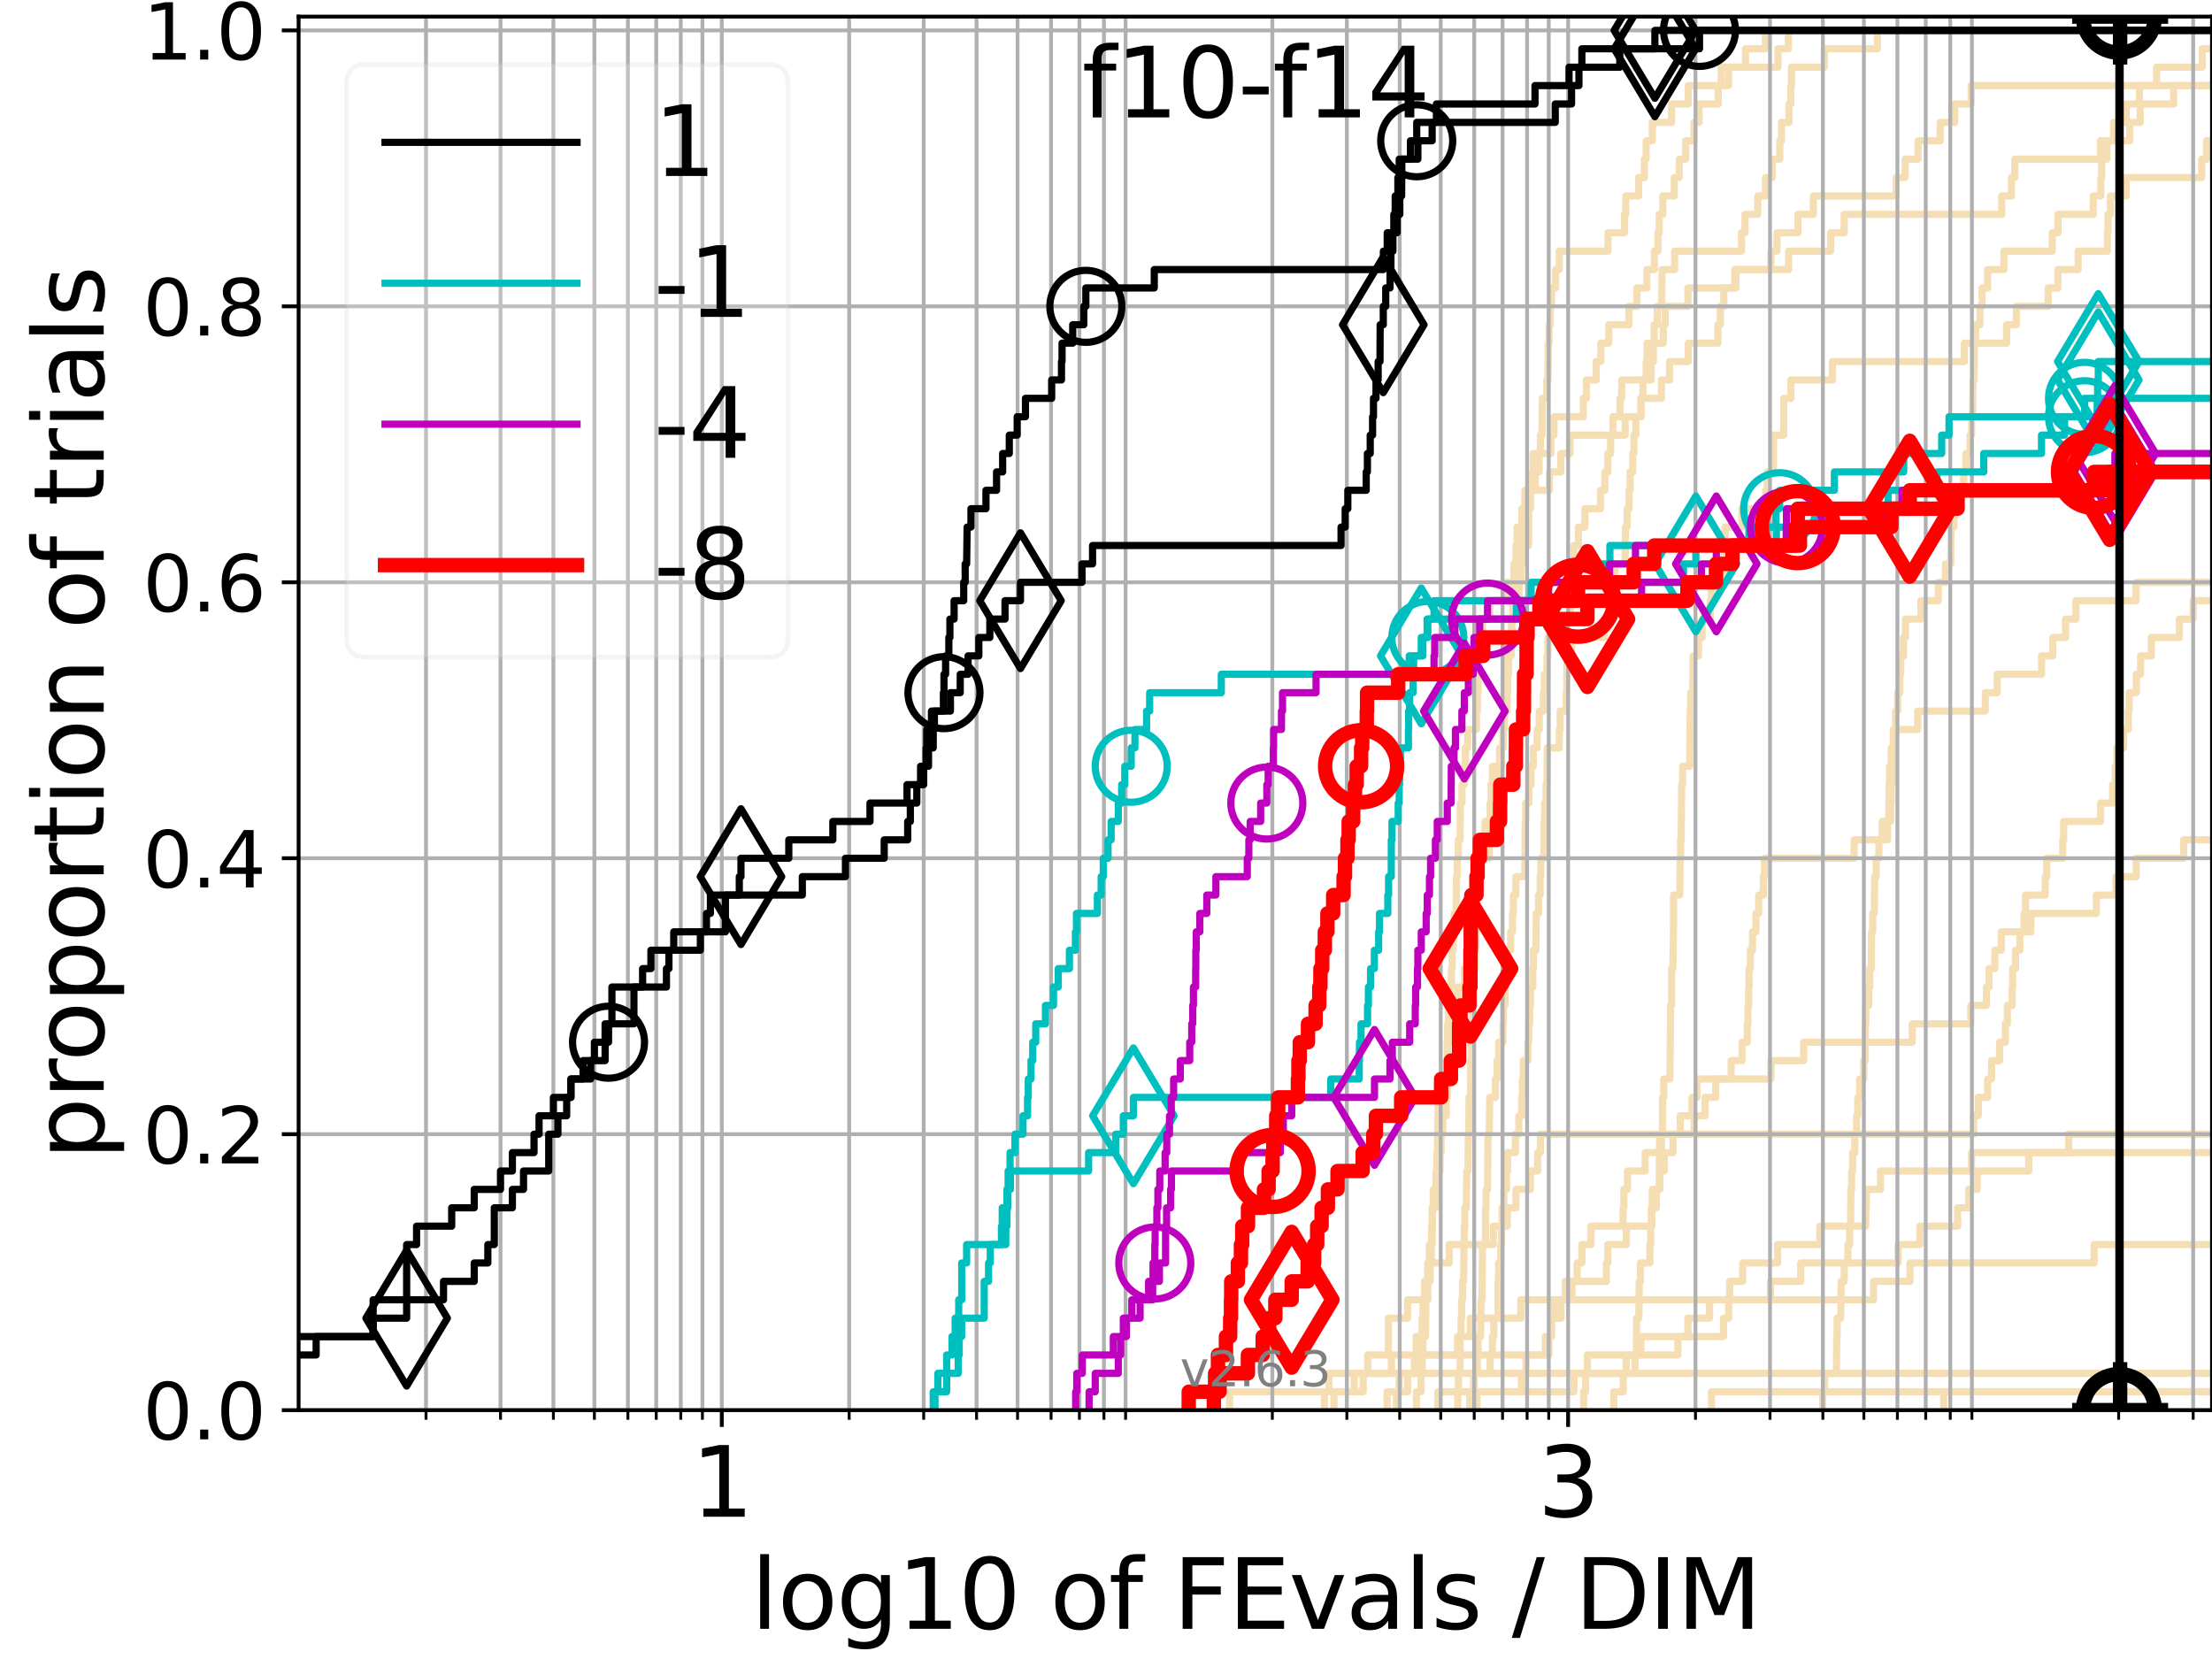<?xml version="1.0" encoding="utf-8" standalone="no"?>
<!DOCTYPE svg PUBLIC "-//W3C//DTD SVG 1.1//EN"
  "http://www.w3.org/Graphics/SVG/1.1/DTD/svg11.dtd">
<svg xmlns:xlink="http://www.w3.org/1999/xlink" width="460.8pt" height="345.6pt" viewBox="0 0 460.8 345.6" xmlns="http://www.w3.org/2000/svg" version="1.1">
 <defs>
  <style type="text/css">*{stroke-linejoin: round; stroke-linecap: butt}</style>
 </defs>
 <g id="figure_1">
  <g id="patch_1">
   <path d="M 0 345.6 
L 460.8 345.6 
L 460.8 0 
L 0 0 
z
" style="fill: #ffffff"/>
  </g>
  <g id="axes_1">
   <g id="patch_2">
    <path d="M 62.208 293.76 
L 460.8 293.76 
L 460.8 3.456 
L 62.208 3.456 
z
" style="fill: #ffffff"/>
   </g>
   <g id="line2d_1">
    <path d="M 275.896 293.76 
L 275.896 289.928 
L 276.864 289.928 
L 276.864 286.095 
L 276.864 286.095 
L 276.864 286.095 
L 460.8 286.095 
" clip-path="url(#pebf430ab80)" style="fill: none; stroke: #f5deb3; stroke-width: 1.5; stroke-linecap: square"/>
   </g>
   <g id="line2d_2"/>
   <g id="line2d_3">
    <path d="M 329.916 293.76 
L 329.916 289.928 
L 330.304 289.928 
L 330.304 286.095 
L 330.668 286.095 
L 330.668 282.263 
L 341.819 282.263 
L 341.819 278.43 
L 359.041 278.43 
L 359.041 274.598 
L 360.115 274.598 
L 360.115 270.766 
L 360.319 270.766 
L 360.319 266.933 
L 363.03 266.933 
L 363.03 263.101 
L 370.303 263.101 
L 370.303 259.268 
L 379.11 259.268 
L 379.11 255.436 
L 388.682 255.436 
L 388.682 251.604 
L 388.785 251.604 
L 388.785 247.771 
L 391.744 247.771 
L 391.744 243.939 
L 410.723 243.939 
L 410.723 240.106 
L 410.723 240.106 
L 410.723 240.106 
L 460.8 240.106 
" clip-path="url(#pebf430ab80)" style="fill: none; stroke: #f5deb3; stroke-width: 1.5; stroke-linecap: square"/>
   </g>
   <g id="line2d_4">
    <path d="M 288.962 293.76 
L 288.962 289.928 
L 293.244 289.928 
L 293.244 286.095 
L 294.648 286.095 
L 294.648 282.263 
L 295.008 282.263 
L 295.008 278.43 
L 296.231 278.43 
L 296.231 274.598 
L 296.434 274.598 
L 296.434 270.766 
L 297.425 270.766 
L 297.425 266.933 
L 297.915 266.933 
L 297.915 263.101 
L 298.174 263.101 
L 298.174 259.268 
L 298.35 259.268 
L 298.383 251.604 
L 299.113 251.604 
L 299.168 243.939 
L 299.309 243.939 
L 299.309 240.106 
L 299.465 240.106 
L 299.543 232.442 
L 299.597 232.442 
L 299.597 228.609 
L 299.814 228.609 
L 299.814 224.777 
L 301.224 224.777 
L 301.224 220.944 
L 301.491 220.944 
L 301.491 217.112 
L 302.085 217.112 
L 302.085 213.28 
L 302.54 213.28 
L 302.54 209.447 
L 303.611 209.447 
L 303.611 205.615 
L 305.038 205.615 
L 305.038 201.782 
L 305.639 201.782 
L 305.673 194.118 
L 306.485 194.118 
L 306.485 190.285 
L 306.705 190.285 
L 306.705 186.453 
L 306.917 186.453 
L 306.917 182.621 
L 307.332 182.621 
L 307.332 178.788 
L 310.221 178.788 
L 310.262 171.123 
L 310.432 171.123 
L 310.432 167.291 
L 310.613 167.291 
L 310.613 163.459 
L 310.903 163.459 
L 310.903 159.626 
L 312.404 159.626 
L 312.404 155.794 
L 313.065 155.794 
L 313.065 151.961 
L 313.332 151.961 
L 313.332 148.129 
L 313.935 148.129 
L 313.935 144.297 
L 314.073 144.297 
L 314.073 140.464 
L 314.254 140.464 
L 314.254 136.632 
L 314.8 136.632 
L 314.8 132.799 
L 314.972 132.799 
L 314.972 128.967 
L 315.406 128.967 
L 315.406 125.135 
L 315.524 125.135 
L 315.524 121.302 
L 315.8 121.302 
L 315.815 113.637 
L 316.038 113.637 
L 316.038 109.805 
L 317.026 109.805 
L 317.026 105.973 
L 317.907 105.973 
L 317.907 102.14 
L 322.768 102.14 
L 322.768 98.308 
L 325.135 98.308 
L 325.135 94.475 
L 327.062 94.475 
L 327.062 90.643 
L 336.006 90.643 
L 336.006 86.811 
L 337.48 86.811 
L 337.48 82.978 
L 337.836 82.978 
L 337.836 79.146 
L 343.959 79.146 
L 343.959 75.313 
L 344.429 75.313 
L 344.429 71.481 
L 346.491 71.481 
L 346.491 67.649 
L 346.877 67.649 
L 346.877 63.816 
L 351.626 63.816 
L 351.626 59.984 
L 361.615 59.984 
L 361.615 56.151 
L 368.914 56.151 
L 368.914 52.319 
L 370.183 52.319 
L 370.183 48.487 
L 374.561 48.487 
L 374.561 44.654 
L 377.752 44.654 
L 377.752 40.822 
L 395.004 40.822 
L 395.004 36.989 
L 396.884 36.989 
L 396.884 33.157 
L 399.557 33.157 
L 399.557 29.325 
L 404.179 29.325 
L 404.179 25.492 
L 407.198 25.492 
L 407.198 21.66 
L 410.625 21.66 
L 410.625 17.827 
L 410.625 17.827 
L 460.8 17.827 
L 460.8 17.827 
" clip-path="url(#pebf430ab80)" style="fill: none; stroke: #f5deb3; stroke-width: 1.5; stroke-linecap: square"/>
   </g>
   <g id="line2d_5"/>
   <g id="line2d_6"/>
   <g id="line2d_7">
    <path d="M 306.166 293.76 
L 306.166 289.928 
L 306.975 289.928 
L 306.975 286.095 
L 307.767 286.095 
L 307.767 282.263 
L 307.905 282.263 
L 307.905 278.43 
L 308.439 278.43 
L 308.543 270.766 
L 308.739 270.766 
L 308.825 259.268 
L 309.46 259.268 
L 309.478 251.604 
L 309.58 251.604 
L 309.58 247.771 
L 309.884 247.771 
L 309.985 236.274 
L 310.244 236.274 
L 310.332 228.609 
L 311.533 228.609 
L 311.533 224.777 
L 311.879 224.777 
L 311.879 220.944 
L 312.221 220.944 
L 312.221 217.112 
L 313.071 217.112 
L 313.071 213.28 
L 313.191 213.28 
L 313.191 209.447 
L 313.532 209.447 
L 313.532 205.615 
L 313.694 205.615 
L 313.694 201.782 
L 314.153 201.782 
L 314.153 197.95 
L 314.696 197.95 
L 314.696 194.118 
L 315.076 194.118 
L 315.076 190.285 
L 315.262 190.285 
L 315.262 186.453 
L 315.785 186.453 
L 315.785 182.621 
L 317.651 182.621 
L 317.729 171.123 
L 317.83 171.123 
L 317.83 167.291 
L 318.509 167.291 
L 318.509 163.459 
L 318.947 163.459 
L 318.947 159.626 
L 319.421 159.626 
L 319.421 155.794 
L 320.227 155.794 
L 320.227 151.961 
L 320.651 151.961 
L 320.651 148.129 
L 321.506 148.129 
L 321.506 144.297 
L 321.715 144.297 
L 321.715 140.464 
L 322.265 140.464 
L 322.265 136.632 
L 322.457 136.632 
L 322.457 132.799 
L 325.413 132.799 
L 325.413 128.967 
L 327.104 128.967 
L 327.183 121.302 
L 327.589 121.302 
L 327.589 117.47 
L 327.857 117.47 
L 327.857 113.637 
L 328.81 113.637 
L 328.81 109.805 
L 330.158 109.805 
L 330.158 105.973 
L 333.412 105.973 
L 333.412 102.14 
L 334.329 102.14 
L 334.329 98.308 
L 334.935 98.308 
L 334.935 94.475 
L 335.514 94.475 
L 335.514 90.643 
L 338.539 90.643 
L 338.539 86.811 
L 341.814 86.811 
L 341.814 82.978 
L 346.108 82.978 
L 346.108 79.146 
L 347.805 79.146 
L 347.805 75.313 
L 351.703 75.313 
L 351.703 71.481 
L 357.883 71.481 
L 357.883 67.649 
L 358.38 67.649 
L 358.38 63.816 
L 359.113 63.816 
L 359.113 59.984 
L 361.402 59.984 
L 361.402 56.151 
L 372.597 56.151 
L 372.597 52.319 
L 381.356 52.319 
L 381.356 48.487 
L 384.185 48.487 
L 384.185 44.654 
L 416.999 44.654 
L 416.999 40.822 
L 419.011 40.822 
L 419.011 36.989 
L 419.726 36.989 
L 419.726 33.157 
L 437.584 33.157 
L 437.584 29.325 
L 443.664 29.325 
L 443.664 25.492 
L 445.844 25.492 
L 445.844 21.66 
L 452.814 21.66 
L 452.814 17.827 
L 461.8 17.827 
L 461.8 17.827 
" clip-path="url(#pebf430ab80)" style="fill: none; stroke: #f5deb3; stroke-width: 1.5; stroke-linecap: square"/>
   </g>
   <g id="line2d_8"/>
   <g id="line2d_9">
    <path d="M 303.674 293.76 
L 303.674 289.928 
L 303.827 289.928 
L 303.827 286.095 
L 304.159 286.095 
L 304.173 278.43 
L 304.358 278.43 
L 304.358 274.598 
L 304.488 274.598 
L 304.488 270.766 
L 304.672 270.766 
L 304.672 266.933 
L 304.91 266.933 
L 304.964 259.268 
L 305.038 259.268 
L 305.038 255.436 
L 305.152 255.436 
L 305.152 251.604 
L 305.453 251.604 
L 305.553 243.939 
L 305.792 243.939 
L 305.891 236.274 
L 305.989 236.274 
L 306.029 228.609 
L 306.349 228.609 
L 306.388 220.944 
L 306.55 220.944 
L 306.55 217.112 
L 306.718 217.112 
L 306.718 213.28 
L 306.879 213.28 
L 306.879 209.447 
L 307.013 209.447 
L 307.058 201.782 
L 307.319 201.782 
L 307.402 194.118 
L 307.478 194.118 
L 307.478 190.285 
L 307.61 190.285 
L 307.61 186.453 
L 308.371 186.453 
L 308.383 178.788 
L 308.782 178.788 
L 308.782 174.956 
L 309.34 174.956 
L 309.34 171.123 
L 310.525 171.123 
L 310.525 167.291 
L 311.737 167.291 
L 311.737 163.459 
L 312.209 163.459 
L 312.209 159.626 
L 312.769 159.626 
L 312.769 155.794 
L 313.169 155.794 
L 313.169 151.961 
L 313.403 151.961 
L 313.489 144.297 
L 313.737 144.297 
L 313.737 140.464 
L 313.988 140.464 
L 313.988 136.632 
L 314.164 136.632 
L 314.164 132.799 
L 314.873 132.799 
L 314.873 128.967 
L 315.185 128.967 
L 315.185 125.135 
L 316.435 125.135 
L 316.435 121.302 
L 316.818 121.302 
L 316.818 117.47 
L 317.271 117.47 
L 317.306 109.805 
L 317.457 109.805 
L 317.457 105.973 
L 317.67 105.973 
L 317.67 102.14 
L 319.273 102.14 
L 319.273 98.308 
L 319.398 98.308 
L 319.398 94.475 
L 323.072 94.475 
L 323.072 90.643 
L 323.727 90.643 
L 323.727 86.811 
L 329.831 86.811 
L 329.831 82.978 
L 330.464 82.978 
L 330.464 79.146 
L 332.516 79.146 
L 332.516 75.313 
L 333.496 75.313 
L 333.496 71.481 
L 335.147 71.481 
L 335.147 67.649 
L 339.325 67.649 
L 339.325 63.816 
L 340.994 63.816 
L 340.994 59.984 
L 343.069 59.984 
L 343.069 56.151 
L 344.631 56.151 
L 344.631 52.319 
L 345.387 52.319 
L 345.387 48.487 
L 345.638 48.487 
L 345.638 44.654 
L 346.393 44.654 
L 346.393 40.822 
L 348.778 40.822 
L 348.778 36.989 
L 349.816 36.989 
L 349.816 33.157 
L 351.148 33.157 
L 351.148 29.325 
L 352.881 29.325 
L 352.881 25.492 
L 353.947 25.492 
L 353.947 21.66 
L 357.936 21.66 
L 357.936 17.827 
L 358.558 17.827 
L 358.558 13.995 
L 370.379 13.995 
L 370.379 10.163 
L 372.548 10.163 
L 372.548 6.33 
L 372.548 6.33 
L 460.8 6.33 
L 460.8 6.33 
" clip-path="url(#pebf430ab80)" style="fill: none; stroke: #f5deb3; stroke-width: 1.5; stroke-linecap: square"/>
   </g>
   <g id="line2d_10"/>
   <g id="line2d_11">
    <path clip-path="url(#pebf430ab80)" style="fill: none; stroke: #f5deb3; stroke-width: 1.5; stroke-linecap: square"/>
   </g>
   <g id="line2d_12">
    <path d="M 256.146 293.76 
L 256.146 289.928 
L 283.977 289.928 
L 283.977 286.095 
L 289.854 286.095 
L 289.854 282.263 
L 303.632 282.263 
L 303.632 278.43 
L 306.303 278.43 
L 306.303 274.598 
L 316.809 274.598 
L 316.809 270.766 
L 390.286 270.766 
L 390.286 266.933 
L 397.877 266.933 
L 397.877 263.101 
L 436.25 263.101 
L 436.25 259.268 
L 436.25 259.268 
L 436.25 259.268 
L 460.8 259.268 
" clip-path="url(#pebf430ab80)" style="fill: none; stroke: #f5deb3; stroke-width: 1.5; stroke-linecap: square"/>
   </g>
   <g id="line2d_13"/>
   <g id="line2d_14">
    <path d="M 404.901 293.76 
L 404.901 289.928 
L 404.901 289.928 
L 404.901 289.928 
L 460.8 289.928 
" clip-path="url(#pebf430ab80)" style="fill: none; stroke: #f5deb3; stroke-width: 1.5; stroke-linecap: square"/>
   </g>
   <g id="line2d_15"/>
   <g id="line2d_16">
    <path clip-path="url(#pebf430ab80)" style="fill: none; stroke: #f5deb3; stroke-width: 1.5; stroke-linecap: square"/>
   </g>
   <g id="line2d_17">
    <path d="M 379.704 293.76 
L 379.704 289.928 
L 380.111 289.928 
L 380.111 286.095 
L 382.55 286.095 
L 382.631 278.43 
L 382.713 278.43 
L 382.713 274.598 
L 383.455 274.598 
L 383.557 266.933 
L 384.196 266.933 
L 384.196 263.101 
L 384.942 263.101 
L 384.942 259.268 
L 385.309 259.268 
L 385.309 255.436 
L 385.513 255.436 
L 385.574 247.771 
L 385.727 247.771 
L 385.727 243.939 
L 385.943 243.939 
L 385.943 240.106 
L 386.389 240.106 
L 386.389 236.274 
L 386.75 236.274 
L 386.75 232.442 
L 387.005 232.442 
L 387.005 228.609 
L 387.401 228.609 
L 387.401 224.777 
L 388.254 224.777 
L 388.254 220.944 
L 388.578 220.944 
L 388.591 213.28 
L 388.695 213.28 
L 388.695 209.447 
L 389.3 209.447 
L 389.3 205.615 
L 389.52 205.615 
L 389.52 201.782 
L 389.83 201.782 
L 389.874 194.118 
L 390.13 194.118 
L 390.13 190.285 
L 390.456 190.285 
L 390.517 182.621 
L 390.848 182.621 
L 390.848 178.788 
L 391.404 178.788 
L 391.404 174.956 
L 392.09 174.956 
L 392.09 171.123 
L 393.849 171.123 
L 393.849 167.291 
L 393.963 167.291 
L 393.963 163.459 
L 394.228 163.459 
L 394.228 159.626 
L 394.359 159.626 
L 394.429 151.961 
L 394.898 151.961 
L 394.898 148.129 
L 395.3 148.129 
L 395.3 144.297 
L 395.761 144.297 
L 395.761 140.464 
L 395.94 140.464 
L 395.94 136.632 
L 396.531 136.632 
L 396.531 132.799 
L 396.946 132.799 
L 396.946 128.967 
L 400.161 128.967 
L 400.161 125.135 
L 403.78 125.135 
L 403.78 121.302 
L 405.268 121.302 
L 405.268 117.47 
L 406.367 117.47 
L 406.431 109.805 
L 407.044 109.805 
L 407.044 105.973 
L 407.978 105.973 
L 407.978 102.14 
L 409.068 102.14 
L 409.068 98.308 
L 409.55 98.308 
L 409.55 94.475 
L 410.403 94.475 
L 410.403 90.643 
L 410.73 90.643 
L 410.73 86.811 
L 410.936 86.811 
L 411.022 79.146 
L 411.238 79.146 
L 411.275 71.481 
L 411.553 71.481 
L 411.553 67.649 
L 412.46 67.649 
L 412.46 63.816 
L 412.909 63.816 
L 412.909 59.984 
L 414.055 59.984 
L 414.055 56.151 
L 417.458 56.151 
L 417.458 52.319 
L 427.531 52.319 
L 427.531 48.487 
L 428.714 48.487 
L 428.714 44.654 
L 436.064 44.654 
L 436.064 40.822 
L 437.631 40.822 
L 437.631 36.989 
L 437.8 36.989 
L 437.8 33.157 
L 438.924 33.157 
L 438.924 29.325 
L 440.29 29.325 
L 440.29 25.492 
L 442.906 25.492 
L 442.906 21.66 
L 445.669 21.66 
L 445.669 17.827 
L 449.258 17.827 
L 449.258 13.995 
L 458.76 13.995 
L 458.76 10.163 
L 461.481 10.163 
L 461.481 6.33 
L 461.481 6.33 
" clip-path="url(#pebf430ab80)" style="fill: none; stroke: #f5deb3; stroke-width: 1.5; stroke-linecap: square"/>
   </g>
   <g id="line2d_18">
    <path d="M 277.89 293.76 
L 277.89 289.928 
L 282.111 289.928 
L 282.111 286.095 
L 284.923 286.095 
L 284.923 282.263 
L 289.218 282.263 
L 289.218 278.43 
L 289.228 278.43 
L 289.228 274.598 
L 293.226 274.598 
L 293.226 270.766 
L 296.754 270.766 
L 296.754 266.933 
L 297.556 266.933 
L 297.556 263.101 
L 301.895 263.101 
L 301.895 259.268 
L 311.082 259.268 
L 311.082 255.436 
L 313.999 255.436 
L 313.999 251.604 
L 315.8 251.604 
L 315.8 247.771 
L 318.82 247.771 
L 318.82 243.939 
L 320.318 243.939 
L 320.318 240.106 
L 320.896 240.106 
L 320.896 236.274 
L 352.914 236.274 
L 352.914 232.442 
L 355.2 232.442 
L 355.2 228.609 
L 357.414 228.609 
L 357.414 224.777 
L 360.623 224.777 
L 360.623 220.944 
L 362.908 220.944 
L 362.908 217.112 
L 363.988 217.112 
L 363.988 213.28 
L 364.135 213.28 
L 364.135 209.447 
L 364.274 209.447 
L 364.274 205.615 
L 364.36 205.615 
L 364.36 201.782 
L 364.628 201.782 
L 364.628 197.95 
L 365.087 197.95 
L 365.087 194.118 
L 365.79 194.118 
L 365.79 190.285 
L 366.367 190.285 
L 366.367 186.453 
L 367.336 186.453 
L 367.336 182.621 
L 367.58 182.621 
L 367.58 178.788 
L 386.255 178.788 
L 386.255 174.956 
L 393.2 174.956 
L 393.2 171.123 
L 393.472 171.123 
L 393.472 167.291 
L 393.538 167.291 
L 393.538 163.459 
L 393.623 163.459 
L 393.623 159.626 
L 393.971 159.626 
L 393.971 155.794 
L 394.873 155.794 
L 394.873 151.961 
L 399.495 151.961 
L 399.495 148.129 
L 413.564 148.129 
L 413.564 144.297 
L 416.051 144.297 
L 416.051 140.464 
L 425.291 140.464 
L 425.291 136.632 
L 427.634 136.632 
L 427.634 132.799 
L 430.296 132.799 
L 430.296 128.967 
L 432.444 128.967 
L 432.444 125.135 
L 444.988 125.135 
L 444.988 121.302 
L 444.988 121.302 
L 444.988 121.302 
L 460.8 121.302 
" clip-path="url(#pebf430ab80)" style="fill: none; stroke: #f5deb3; stroke-width: 1.5; stroke-linecap: square"/>
   </g>
   <g id="line2d_19"/>
   <g id="line2d_20">
    <path d="M 307.698 293.76 
L 307.698 289.928 
L 327.887 289.928 
L 327.887 286.095 
L 340.597 286.095 
L 340.597 282.263 
L 349.539 282.263 
L 349.539 278.43 
L 351.612 278.43 
L 351.612 274.598 
L 356.128 274.598 
L 356.128 270.766 
L 368.823 270.766 
L 368.823 266.933 
L 375.119 266.933 
L 375.119 263.101 
L 395.391 263.101 
L 395.391 259.268 
L 399.942 259.268 
L 399.942 255.436 
L 407.808 255.436 
L 407.808 251.604 
L 410.116 251.604 
L 410.116 247.771 
L 411.88 247.771 
L 411.88 243.939 
L 422.63 243.939 
L 422.63 240.106 
L 430.931 240.106 
L 430.931 236.274 
L 430.931 236.274 
L 430.931 236.274 
L 460.8 236.274 
" clip-path="url(#pebf430ab80)" style="fill: none; stroke: #f5deb3; stroke-width: 1.5; stroke-linecap: square"/>
   </g>
   <g id="line2d_21"/>
   <g id="line2d_22">
    <path d="M 290.901 293.76 
L 290.901 289.928 
L 291.481 289.928 
L 291.481 286.095 
L 295.865 286.095 
L 295.865 282.263 
L 321.928 282.263 
L 321.928 278.43 
L 323.185 278.43 
L 323.185 274.598 
L 323.739 274.598 
L 323.739 270.766 
L 327.48 270.766 
L 327.48 266.933 
L 334.638 266.933 
L 334.638 263.101 
L 334.932 263.101 
L 334.932 259.268 
L 338.799 259.268 
L 338.799 255.436 
L 344.12 255.436 
L 344.12 251.604 
L 345.048 251.604 
L 345.048 247.771 
L 345.768 247.771 
L 345.768 243.939 
L 346.698 243.939 
L 346.698 240.106 
L 348.519 240.106 
L 348.519 236.274 
L 350.037 236.274 
L 350.037 232.442 
L 352.491 232.442 
L 352.491 228.609 
L 353.54 228.609 
L 353.54 224.777 
L 368.92 224.777 
L 368.92 220.944 
L 375.739 220.944 
L 375.739 217.112 
L 398.358 217.112 
L 398.358 213.28 
L 410.561 213.28 
L 410.561 209.447 
L 413.809 209.447 
L 413.809 205.615 
L 414.355 205.615 
L 414.355 201.782 
L 415.558 201.782 
L 415.558 197.95 
L 416.908 197.95 
L 416.908 194.118 
L 423.067 194.118 
L 423.067 190.285 
L 436.723 190.285 
L 436.723 186.453 
L 440.79 186.453 
L 440.79 182.621 
L 445.008 182.621 
L 445.008 178.788 
L 454.888 178.788 
L 454.888 174.956 
L 461.8 174.956 
" clip-path="url(#pebf430ab80)" style="fill: none; stroke: #f5deb3; stroke-width: 1.5; stroke-linecap: square"/>
   </g>
   <g id="line2d_23">
    <path clip-path="url(#pebf430ab80)" style="fill: none; stroke: #f5deb3; stroke-width: 1.5; stroke-linecap: square"/>
   </g>
   <g id="line2d_24">
    <path d="M 306.316 293.76 
L 306.316 289.928 
L 307.103 289.928 
L 307.103 286.095 
L 310.42 286.095 
L 310.42 282.263 
L 310.88 282.263 
L 310.88 278.43 
L 311.185 278.43 
L 311.185 274.598 
L 312.07 274.598 
L 312.075 266.933 
L 312.193 266.933 
L 312.193 263.101 
L 312.643 263.101 
L 312.643 259.268 
L 312.775 259.268 
L 312.775 255.436 
L 312.912 255.436 
L 312.912 251.604 
L 313.267 251.604 
L 313.267 247.771 
L 313.844 247.771 
L 313.844 243.939 
L 314.063 243.939 
L 314.063 240.106 
L 315.693 240.106 
L 315.693 236.274 
L 316.395 236.274 
L 316.395 232.442 
L 316.981 232.442 
L 316.981 228.609 
L 317.139 228.609 
L 317.139 224.777 
L 317.335 224.777 
L 317.335 220.944 
L 318.281 220.944 
L 318.281 217.112 
L 318.466 217.112 
L 318.466 213.28 
L 318.665 213.28 
L 318.665 209.447 
L 318.825 209.447 
L 318.825 205.615 
L 319.32 205.615 
L 319.32 201.782 
L 319.435 201.782 
L 319.435 197.95 
L 319.968 197.95 
L 320.023 190.285 
L 320.502 190.285 
L 320.502 186.453 
L 320.838 186.453 
L 320.838 182.621 
L 320.994 182.621 
L 320.994 178.788 
L 321.624 178.788 
L 321.65 171.123 
L 321.781 171.123 
L 321.781 167.291 
L 322.075 167.291 
L 322.075 163.459 
L 322.273 163.459 
L 322.32 155.794 
L 324.831 155.794 
L 324.831 151.961 
L 325.023 151.961 
L 325.023 148.129 
L 326.266 148.129 
L 326.266 144.297 
L 326.378 144.297 
L 326.459 136.632 
L 327.398 136.632 
L 327.398 132.799 
L 334.213 132.799 
L 334.213 128.967 
L 335.687 128.967 
L 335.687 125.135 
L 336.349 125.135 
L 336.418 117.47 
L 338.508 117.47 
L 338.617 109.805 
L 338.969 109.805 
L 338.969 105.973 
L 339.355 105.973 
L 339.355 102.14 
L 339.586 102.14 
L 339.586 98.308 
L 340.131 98.308 
L 340.131 94.475 
L 340.381 94.475 
L 340.381 90.643 
L 340.772 90.643 
L 340.772 86.811 
L 341.884 86.811 
L 341.884 82.978 
L 342.25 82.978 
L 342.25 79.146 
L 342.934 79.146 
L 342.934 75.313 
L 343.104 75.313 
L 343.104 71.481 
L 344.595 71.481 
L 344.595 67.649 
L 345.237 67.649 
L 345.237 63.816 
L 346.168 63.816 
L 346.225 56.151 
L 348.855 56.151 
L 348.855 52.319 
L 362.795 52.319 
L 362.795 48.487 
L 363.521 48.487 
L 363.521 44.654 
L 366.173 44.654 
L 366.173 40.822 
L 367.797 40.822 
L 367.797 36.989 
L 369.198 36.989 
L 369.198 33.157 
L 370.761 33.157 
L 370.761 29.325 
L 371.113 29.325 
L 371.113 25.492 
L 372.671 25.492 
L 372.671 21.66 
L 373.056 21.66 
L 373.056 17.827 
L 373.202 17.827 
L 373.202 13.995 
L 380.038 13.995 
L 380.038 10.163 
L 391.102 10.163 
L 391.102 6.33 
L 391.102 6.33 
L 460.8 6.33 
L 460.8 6.33 
" clip-path="url(#pebf430ab80)" style="fill: none; stroke: #f5deb3; stroke-width: 1.5; stroke-linecap: square"/>
   </g>
   <g id="line2d_25"/>
   <g id="line2d_26">
    <path d="M 336.176 293.76 
L 336.176 289.928 
L 338.149 289.928 
L 338.149 286.095 
L 338.752 286.095 
L 338.752 282.263 
L 340.896 282.263 
L 340.933 274.598 
L 341.405 274.598 
L 341.483 266.933 
L 341.742 266.933 
L 341.742 263.101 
L 343.698 263.101 
L 343.698 259.268 
L 343.871 259.268 
L 343.871 255.436 
L 344.003 255.436 
L 344.003 251.604 
L 344.214 251.604 
L 344.214 247.771 
L 345.649 247.771 
L 345.724 236.274 
L 346.319 236.274 
L 346.34 228.609 
L 346.587 228.609 
L 346.587 224.777 
L 347.877 224.777 
L 347.985 213.28 
L 347.998 213.28 
L 347.998 209.447 
L 348.223 209.447 
L 348.23 201.782 
L 348.502 201.782 
L 348.605 194.118 
L 348.616 194.118 
L 348.629 186.453 
L 349.919 186.453 
L 350.002 178.788 
L 350.1 178.788 
L 350.1 174.956 
L 350.222 174.956 
L 350.329 163.459 
L 350.525 163.459 
L 350.525 159.626 
L 352.003 159.626 
L 352.099 148.129 
L 352.18 148.129 
L 352.18 144.297 
L 352.635 144.297 
L 352.69 136.632 
L 353.84 136.632 
L 353.84 132.799 
L 354.579 132.799 
L 354.579 128.967 
L 356.274 128.967 
L 356.274 125.135 
L 356.505 125.135 
L 356.505 121.302 
L 359.176 121.302 
L 359.239 113.637 
L 359.37 113.637 
L 359.37 109.805 
L 362.88 109.805 
L 362.88 105.973 
L 367.815 105.973 
L 367.815 102.14 
L 368.145 102.14 
L 368.145 98.308 
L 369.453 98.308 
L 369.467 90.643 
L 371.578 90.643 
L 371.594 82.978 
L 373.091 82.978 
L 373.091 79.146 
L 381.725 79.146 
L 381.725 75.313 
L 409.216 75.313 
L 409.216 71.481 
L 418.012 71.481 
L 418.012 67.649 
L 420.054 67.649 
L 420.054 63.816 
L 426.668 63.816 
L 426.668 59.984 
L 428.708 59.984 
L 428.708 56.151 
L 432.913 56.151 
L 432.913 52.319 
L 439.009 52.319 
L 439.009 48.487 
L 439.13 48.487 
L 439.13 44.654 
L 439.637 44.654 
L 439.637 40.822 
L 442.9 40.822 
L 442.9 36.989 
L 458.656 36.989 
L 458.656 33.157 
L 459.687 33.157 
L 459.687 29.325 
L 461.8 29.325 
L 461.8 29.325 
" clip-path="url(#pebf430ab80)" style="fill: none; stroke: #f5deb3; stroke-width: 1.5; stroke-linecap: square"/>
   </g>
   <g id="line2d_27">
    <path d="M 299.535 293.76 
L 299.535 289.928 
L 316.937 289.928 
L 316.937 286.095 
L 317.888 286.095 
L 317.888 282.263 
L 322.67 282.263 
L 322.67 278.43 
L 323.164 278.43 
L 323.164 274.598 
L 325.195 274.598 
L 325.195 270.766 
L 326.076 270.766 
L 326.076 266.933 
L 328.552 266.933 
L 328.552 263.101 
L 329.541 263.101 
L 329.541 259.268 
L 331.436 259.268 
L 331.436 255.436 
L 338.11 255.436 
L 338.11 251.604 
L 338.288 251.604 
L 338.288 247.771 
L 339.035 247.771 
L 339.035 243.939 
L 342.718 243.939 
L 342.718 240.106 
L 346.094 240.106 
L 346.094 236.274 
L 411.116 236.274 
L 411.116 232.442 
L 412.116 232.442 
L 412.116 228.609 
L 414.059 228.609 
L 414.059 224.777 
L 414.892 224.777 
L 414.892 220.944 
L 416.556 220.944 
L 416.556 217.112 
L 417.747 217.112 
L 417.747 213.28 
L 418.176 213.28 
L 418.176 209.447 
L 419.175 209.447 
L 419.175 205.615 
L 419.268 205.615 
L 419.268 201.782 
L 419.867 201.782 
L 419.867 197.95 
L 420.774 197.95 
L 420.774 194.118 
L 421.645 194.118 
L 421.645 190.285 
L 421.952 190.285 
L 421.952 186.453 
L 426.062 186.453 
L 426.062 182.621 
L 426.368 182.621 
L 426.368 178.788 
L 429.704 178.788 
L 429.704 174.956 
L 429.904 174.956 
L 429.904 171.123 
L 437.597 171.123 
L 437.597 167.291 
L 440.096 167.291 
L 440.096 163.459 
L 440.656 163.459 
L 440.656 159.626 
L 440.99 159.626 
L 440.99 155.794 
L 442.403 155.794 
L 442.403 151.961 
L 443.365 151.961 
L 443.365 148.129 
L 443.544 148.129 
L 443.544 144.297 
L 445.035 144.297 
L 445.035 140.464 
L 445.919 140.464 
L 445.919 136.632 
L 448.164 136.632 
L 448.164 132.799 
L 454 132.799 
L 454 128.967 
L 456.859 128.967 
L 456.859 125.135 
L 461.8 125.135 
" clip-path="url(#pebf430ab80)" style="fill: none; stroke: #f5deb3; stroke-width: 1.5; stroke-linecap: square"/>
   </g>
   <g id="line2d_28">
    <path d="M 295.087 293.76 
L 295.087 289.928 
L 296.036 289.928 
L 296.036 286.095 
L 296.291 286.095 
L 296.291 282.263 
L 296.434 282.263 
L 296.434 278.43 
L 296.962 278.43 
L 297.053 270.766 
L 297.367 270.766 
L 297.425 263.101 
L 297.76 263.101 
L 297.76 259.268 
L 298.23 259.268 
L 298.23 255.436 
L 298.374 255.436 
L 298.374 251.604 
L 298.566 251.604 
L 298.566 247.771 
L 299.16 247.771 
L 299.16 243.939 
L 299.968 243.939 
L 299.968 240.106 
L 300.213 240.106 
L 300.213 236.274 
L 300.556 236.274 
L 300.556 232.442 
L 301.276 232.442 
L 301.276 228.609 
L 301.476 228.609 
L 301.587 213.28 
L 301.726 213.28 
L 301.726 209.447 
L 301.997 209.447 
L 301.997 205.615 
L 302.353 205.615 
L 302.353 201.782 
L 302.504 201.782 
L 302.504 197.95 
L 302.727 197.95 
L 302.727 194.118 
L 302.962 194.118 
L 302.962 190.285 
L 303.365 190.285 
L 303.414 182.621 
L 303.576 182.621 
L 303.576 178.788 
L 303.785 178.788 
L 303.785 174.956 
L 304.159 174.956 
L 304.214 167.291 
L 304.557 167.291 
L 304.557 163.459 
L 305.018 163.459 
L 305.018 159.626 
L 305.266 159.626 
L 305.266 155.794 
L 305.765 155.794 
L 305.765 151.961 
L 307.585 151.961 
L 307.585 148.129 
L 307.786 148.129 
L 307.786 144.297 
L 307.905 144.297 
L 307.905 140.464 
L 308.129 140.464 
L 308.129 136.632 
L 308.439 136.632 
L 308.439 132.799 
L 308.831 132.799 
L 308.831 128.967 
L 310.356 128.967 
L 310.356 125.135 
L 313.806 125.135 
L 313.806 121.302 
L 315.375 121.302 
L 315.375 117.47 
L 316.719 117.47 
L 316.719 113.637 
L 318.419 113.637 
L 318.471 105.973 
L 318.839 105.973 
L 318.839 102.14 
L 319.836 102.14 
L 319.836 98.308 
L 320.624 98.308 
L 320.624 94.475 
L 320.892 94.475 
L 320.892 90.643 
L 321.242 90.643 
L 321.277 82.978 
L 322.23 82.978 
L 322.23 79.146 
L 322.479 79.146 
L 322.526 71.481 
L 322.7 71.481 
L 322.7 67.649 
L 322.95 67.649 
L 322.95 63.816 
L 323.215 63.816 
L 323.215 59.984 
L 324.06 59.984 
L 324.06 56.151 
L 324.823 56.151 
L 324.823 52.319 
L 334.975 52.319 
L 334.975 48.487 
L 338.426 48.487 
L 338.426 44.654 
L 338.673 44.654 
L 338.673 40.822 
L 341.363 40.822 
L 341.363 36.989 
L 342.544 36.989 
L 342.544 33.157 
L 342.917 33.157 
L 342.917 29.325 
L 344.205 29.325 
L 344.205 25.492 
L 348.219 25.492 
L 348.219 21.66 
L 351.703 21.66 
L 351.703 17.827 
L 360.091 17.827 
L 360.091 13.995 
L 363.622 13.995 
L 363.622 10.163 
L 367.769 10.163 
L 367.769 6.33 
L 367.769 6.33 
L 460.8 6.33 
L 460.8 6.33 
" clip-path="url(#pebf430ab80)" style="fill: none; stroke: #f5deb3; stroke-width: 1.5; stroke-linecap: square"/>
   </g>
   <g id="line2d_29">
    <path d="M 356.531 293.76 
L 356.531 289.928 
L 356.531 289.928 
L 356.531 289.928 
L 460.8 289.928 
" clip-path="url(#pebf430ab80)" style="fill: none; stroke: #f5deb3; stroke-width: 1.5; stroke-linecap: square"/>
   </g>
   <g id="line2d_30"/>
   <g id="matplotlib.axis_1">
    <g id="xtick_1">
     <g id="line2d_31">
      <path d="M 150.361 293.76 
L 150.361 3.456 
" clip-path="url(#pebf430ab80)" style="fill: none; stroke: #b0b0b0; stroke-width: 0.8; stroke-linecap: square"/>
     </g>
     <g id="line2d_32">
      <defs>
       <path id="medcc5ee780" d="M 0 0 
L 0 3.5 
" style="stroke: #000000; stroke-width: 0.8"/>
      </defs>
      <g>
       <use xlink:href="#medcc5ee780" x="150.361" y="293.76" style="stroke: #000000; stroke-width: 0.8"/>
      </g>
     </g>
     <g id="text_1">
      <!-- 1 -->
      <g transform="translate(143.998 315.957) scale(0.2 -0.2)">
       <defs>
        <path id="DejaVuSans-31" d="M 794 531 
L 1825 531 
L 1825 4091 
L 703 3866 
L 703 4441 
L 1819 4666 
L 2450 4666 
L 2450 531 
L 3481 531 
L 3481 0 
L 794 0 
L 794 531 
z
" transform="scale(0.016)"/>
       </defs>
       <use xlink:href="#DejaVuSans-31"/>
      </g>
     </g>
    </g>
    <g id="xtick_2">
     <g id="line2d_33">
      <path d="M 326.666 293.76 
L 326.666 3.456 
" clip-path="url(#pebf430ab80)" style="fill: none; stroke: #b0b0b0; stroke-width: 0.8; stroke-linecap: square"/>
     </g>
     <g id="line2d_34">
      <g>
       <use xlink:href="#medcc5ee780" x="326.666" y="293.76" style="stroke: #000000; stroke-width: 0.8"/>
      </g>
     </g>
     <g id="text_2">
      <!-- 3 -->
      <g transform="translate(320.303 315.957) scale(0.2 -0.2)">
       <defs>
        <path id="DejaVuSans-33" d="M 2597 2516 
Q 3050 2419 3304 2112 
Q 3559 1806 3559 1356 
Q 3559 666 3084 287 
Q 2609 -91 1734 -91 
Q 1441 -91 1130 -33 
Q 819 25 488 141 
L 488 750 
Q 750 597 1062 519 
Q 1375 441 1716 441 
Q 2309 441 2620 675 
Q 2931 909 2931 1356 
Q 2931 1769 2642 2001 
Q 2353 2234 1838 2234 
L 1294 2234 
L 1294 2753 
L 1863 2753 
Q 2328 2753 2575 2939 
Q 2822 3125 2822 3475 
Q 2822 3834 2567 4026 
Q 2313 4219 1838 4219 
Q 1578 4219 1281 4162 
Q 984 4106 628 3988 
L 628 4550 
Q 988 4650 1302 4700 
Q 1616 4750 1894 4750 
Q 2613 4750 3031 4423 
Q 3450 4097 3450 3541 
Q 3450 3153 3228 2886 
Q 3006 2619 2597 2516 
z
" transform="scale(0.016)"/>
       </defs>
       <use xlink:href="#DejaVuSans-33"/>
      </g>
     </g>
    </g>
    <g id="xtick_3">
     <g id="line2d_35">
      <path d="M 88.745 293.76 
L 88.745 3.456 
" clip-path="url(#pebf430ab80)" style="fill: none; stroke: #b0b0b0; stroke-width: 0.8; stroke-linecap: square"/>
     </g>
     <g id="line2d_36">
      <defs>
       <path id="m47fc313d51" d="M 0 0 
L 0 2 
" style="stroke: #000000; stroke-width: 0.6"/>
      </defs>
      <g>
       <use xlink:href="#m47fc313d51" x="88.745" y="293.76" style="stroke: #000000; stroke-width: 0.6"/>
      </g>
     </g>
    </g>
    <g id="xtick_4">
     <g id="line2d_37">
      <path d="M 104.267 293.76 
L 104.267 3.456 
" clip-path="url(#pebf430ab80)" style="fill: none; stroke: #b0b0b0; stroke-width: 0.8; stroke-linecap: square"/>
     </g>
     <g id="line2d_38">
      <g>
       <use xlink:href="#m47fc313d51" x="104.267" y="293.76" style="stroke: #000000; stroke-width: 0.6"/>
      </g>
     </g>
    </g>
    <g id="xtick_5">
     <g id="line2d_39">
      <path d="M 115.281 293.76 
L 115.281 3.456 
" clip-path="url(#pebf430ab80)" style="fill: none; stroke: #b0b0b0; stroke-width: 0.8; stroke-linecap: square"/>
     </g>
     <g id="line2d_40">
      <g>
       <use xlink:href="#m47fc313d51" x="115.281" y="293.76" style="stroke: #000000; stroke-width: 0.6"/>
      </g>
     </g>
    </g>
    <g id="xtick_6">
     <g id="line2d_41">
      <path d="M 123.824 293.76 
L 123.824 3.456 
" clip-path="url(#pebf430ab80)" style="fill: none; stroke: #b0b0b0; stroke-width: 0.8; stroke-linecap: square"/>
     </g>
     <g id="line2d_42">
      <g>
       <use xlink:href="#m47fc313d51" x="123.824" y="293.76" style="stroke: #000000; stroke-width: 0.6"/>
      </g>
     </g>
    </g>
    <g id="xtick_7">
     <g id="line2d_43">
      <path d="M 130.804 293.76 
L 130.804 3.456 
" clip-path="url(#pebf430ab80)" style="fill: none; stroke: #b0b0b0; stroke-width: 0.8; stroke-linecap: square"/>
     </g>
     <g id="line2d_44">
      <g>
       <use xlink:href="#m47fc313d51" x="130.804" y="293.76" style="stroke: #000000; stroke-width: 0.6"/>
      </g>
     </g>
    </g>
    <g id="xtick_8">
     <g id="line2d_45">
      <path d="M 136.706 293.76 
L 136.706 3.456 
" clip-path="url(#pebf430ab80)" style="fill: none; stroke: #b0b0b0; stroke-width: 0.8; stroke-linecap: square"/>
     </g>
     <g id="line2d_46">
      <g>
       <use xlink:href="#m47fc313d51" x="136.706" y="293.76" style="stroke: #000000; stroke-width: 0.6"/>
      </g>
     </g>
    </g>
    <g id="xtick_9">
     <g id="line2d_47">
      <path d="M 141.818 293.76 
L 141.818 3.456 
" clip-path="url(#pebf430ab80)" style="fill: none; stroke: #b0b0b0; stroke-width: 0.8; stroke-linecap: square"/>
     </g>
     <g id="line2d_48">
      <g>
       <use xlink:href="#m47fc313d51" x="141.818" y="293.76" style="stroke: #000000; stroke-width: 0.6"/>
      </g>
     </g>
    </g>
    <g id="xtick_10">
     <g id="line2d_49">
      <path d="M 146.327 293.76 
L 146.327 3.456 
" clip-path="url(#pebf430ab80)" style="fill: none; stroke: #b0b0b0; stroke-width: 0.8; stroke-linecap: square"/>
     </g>
     <g id="line2d_50">
      <g>
       <use xlink:href="#m47fc313d51" x="146.327" y="293.76" style="stroke: #000000; stroke-width: 0.6"/>
      </g>
     </g>
    </g>
    <g id="xtick_11">
     <g id="line2d_51">
      <path d="M 176.897 293.76 
L 176.897 3.456 
" clip-path="url(#pebf430ab80)" style="fill: none; stroke: #b0b0b0; stroke-width: 0.8; stroke-linecap: square"/>
     </g>
     <g id="line2d_52">
      <g>
       <use xlink:href="#m47fc313d51" x="176.897" y="293.76" style="stroke: #000000; stroke-width: 0.6"/>
      </g>
     </g>
    </g>
    <g id="xtick_12">
     <g id="line2d_53">
      <path d="M 192.42 293.76 
L 192.42 3.456 
" clip-path="url(#pebf430ab80)" style="fill: none; stroke: #b0b0b0; stroke-width: 0.8; stroke-linecap: square"/>
     </g>
     <g id="line2d_54">
      <g>
       <use xlink:href="#m47fc313d51" x="192.42" y="293.76" style="stroke: #000000; stroke-width: 0.6"/>
      </g>
     </g>
    </g>
    <g id="xtick_13">
     <g id="line2d_55">
      <path d="M 203.434 293.76 
L 203.434 3.456 
" clip-path="url(#pebf430ab80)" style="fill: none; stroke: #b0b0b0; stroke-width: 0.8; stroke-linecap: square"/>
     </g>
     <g id="line2d_56">
      <g>
       <use xlink:href="#m47fc313d51" x="203.434" y="293.76" style="stroke: #000000; stroke-width: 0.6"/>
      </g>
     </g>
    </g>
    <g id="xtick_14">
     <g id="line2d_57">
      <path d="M 211.977 293.76 
L 211.977 3.456 
" clip-path="url(#pebf430ab80)" style="fill: none; stroke: #b0b0b0; stroke-width: 0.8; stroke-linecap: square"/>
     </g>
     <g id="line2d_58">
      <g>
       <use xlink:href="#m47fc313d51" x="211.977" y="293.76" style="stroke: #000000; stroke-width: 0.6"/>
      </g>
     </g>
    </g>
    <g id="xtick_15">
     <g id="line2d_59">
      <path d="M 218.957 293.76 
L 218.957 3.456 
" clip-path="url(#pebf430ab80)" style="fill: none; stroke: #b0b0b0; stroke-width: 0.8; stroke-linecap: square"/>
     </g>
     <g id="line2d_60">
      <g>
       <use xlink:href="#m47fc313d51" x="218.957" y="293.76" style="stroke: #000000; stroke-width: 0.6"/>
      </g>
     </g>
    </g>
    <g id="xtick_16">
     <g id="line2d_61">
      <path d="M 224.858 293.76 
L 224.858 3.456 
" clip-path="url(#pebf430ab80)" style="fill: none; stroke: #b0b0b0; stroke-width: 0.8; stroke-linecap: square"/>
     </g>
     <g id="line2d_62">
      <g>
       <use xlink:href="#m47fc313d51" x="224.858" y="293.76" style="stroke: #000000; stroke-width: 0.6"/>
      </g>
     </g>
    </g>
    <g id="xtick_17">
     <g id="line2d_63">
      <path d="M 229.97 293.76 
L 229.97 3.456 
" clip-path="url(#pebf430ab80)" style="fill: none; stroke: #b0b0b0; stroke-width: 0.8; stroke-linecap: square"/>
     </g>
     <g id="line2d_64">
      <g>
       <use xlink:href="#m47fc313d51" x="229.97" y="293.76" style="stroke: #000000; stroke-width: 0.6"/>
      </g>
     </g>
    </g>
    <g id="xtick_18">
     <g id="line2d_65">
      <path d="M 234.48 293.76 
L 234.48 3.456 
" clip-path="url(#pebf430ab80)" style="fill: none; stroke: #b0b0b0; stroke-width: 0.8; stroke-linecap: square"/>
     </g>
     <g id="line2d_66">
      <g>
       <use xlink:href="#m47fc313d51" x="234.48" y="293.76" style="stroke: #000000; stroke-width: 0.6"/>
      </g>
     </g>
    </g>
    <g id="xtick_19">
     <g id="line2d_67">
      <path d="M 265.05 293.76 
L 265.05 3.456 
" clip-path="url(#pebf430ab80)" style="fill: none; stroke: #b0b0b0; stroke-width: 0.8; stroke-linecap: square"/>
     </g>
     <g id="line2d_68">
      <g>
       <use xlink:href="#m47fc313d51" x="265.05" y="293.76" style="stroke: #000000; stroke-width: 0.6"/>
      </g>
     </g>
    </g>
    <g id="xtick_20">
     <g id="line2d_69">
      <path d="M 280.573 293.76 
L 280.573 3.456 
" clip-path="url(#pebf430ab80)" style="fill: none; stroke: #b0b0b0; stroke-width: 0.8; stroke-linecap: square"/>
     </g>
     <g id="line2d_70">
      <g>
       <use xlink:href="#m47fc313d51" x="280.573" y="293.76" style="stroke: #000000; stroke-width: 0.6"/>
      </g>
     </g>
    </g>
    <g id="xtick_21">
     <g id="line2d_71">
      <path d="M 291.586 293.76 
L 291.586 3.456 
" clip-path="url(#pebf430ab80)" style="fill: none; stroke: #b0b0b0; stroke-width: 0.8; stroke-linecap: square"/>
     </g>
     <g id="line2d_72">
      <g>
       <use xlink:href="#m47fc313d51" x="291.586" y="293.76" style="stroke: #000000; stroke-width: 0.6"/>
      </g>
     </g>
    </g>
    <g id="xtick_22">
     <g id="line2d_73">
      <path d="M 300.129 293.76 
L 300.129 3.456 
" clip-path="url(#pebf430ab80)" style="fill: none; stroke: #b0b0b0; stroke-width: 0.8; stroke-linecap: square"/>
     </g>
     <g id="line2d_74">
      <g>
       <use xlink:href="#m47fc313d51" x="300.129" y="293.76" style="stroke: #000000; stroke-width: 0.6"/>
      </g>
     </g>
    </g>
    <g id="xtick_23">
     <g id="line2d_75">
      <path d="M 307.109 293.76 
L 307.109 3.456 
" clip-path="url(#pebf430ab80)" style="fill: none; stroke: #b0b0b0; stroke-width: 0.8; stroke-linecap: square"/>
     </g>
     <g id="line2d_76">
      <g>
       <use xlink:href="#m47fc313d51" x="307.109" y="293.76" style="stroke: #000000; stroke-width: 0.6"/>
      </g>
     </g>
    </g>
    <g id="xtick_24">
     <g id="line2d_77">
      <path d="M 313.011 293.76 
L 313.011 3.456 
" clip-path="url(#pebf430ab80)" style="fill: none; stroke: #b0b0b0; stroke-width: 0.8; stroke-linecap: square"/>
     </g>
     <g id="line2d_78">
      <g>
       <use xlink:href="#m47fc313d51" x="313.011" y="293.76" style="stroke: #000000; stroke-width: 0.6"/>
      </g>
     </g>
    </g>
    <g id="xtick_25">
     <g id="line2d_79">
      <path d="M 318.123 293.76 
L 318.123 3.456 
" clip-path="url(#pebf430ab80)" style="fill: none; stroke: #b0b0b0; stroke-width: 0.8; stroke-linecap: square"/>
     </g>
     <g id="line2d_80">
      <g>
       <use xlink:href="#m47fc313d51" x="318.123" y="293.76" style="stroke: #000000; stroke-width: 0.6"/>
      </g>
     </g>
    </g>
    <g id="xtick_26">
     <g id="line2d_81">
      <path d="M 322.632 293.76 
L 322.632 3.456 
" clip-path="url(#pebf430ab80)" style="fill: none; stroke: #b0b0b0; stroke-width: 0.8; stroke-linecap: square"/>
     </g>
     <g id="line2d_82">
      <g>
       <use xlink:href="#m47fc313d51" x="322.632" y="293.76" style="stroke: #000000; stroke-width: 0.6"/>
      </g>
     </g>
    </g>
    <g id="xtick_27">
     <g id="line2d_83">
      <path d="M 353.202 293.76 
L 353.202 3.456 
" clip-path="url(#pebf430ab80)" style="fill: none; stroke: #b0b0b0; stroke-width: 0.8; stroke-linecap: square"/>
     </g>
     <g id="line2d_84">
      <g>
       <use xlink:href="#m47fc313d51" x="353.202" y="293.76" style="stroke: #000000; stroke-width: 0.6"/>
      </g>
     </g>
    </g>
    <g id="xtick_28">
     <g id="line2d_85">
      <path d="M 368.725 293.76 
L 368.725 3.456 
" clip-path="url(#pebf430ab80)" style="fill: none; stroke: #b0b0b0; stroke-width: 0.8; stroke-linecap: square"/>
     </g>
     <g id="line2d_86">
      <g>
       <use xlink:href="#m47fc313d51" x="368.725" y="293.76" style="stroke: #000000; stroke-width: 0.6"/>
      </g>
     </g>
    </g>
    <g id="xtick_29">
     <g id="line2d_87">
      <path d="M 379.739 293.76 
L 379.739 3.456 
" clip-path="url(#pebf430ab80)" style="fill: none; stroke: #b0b0b0; stroke-width: 0.8; stroke-linecap: square"/>
     </g>
     <g id="line2d_88">
      <g>
       <use xlink:href="#m47fc313d51" x="379.739" y="293.76" style="stroke: #000000; stroke-width: 0.6"/>
      </g>
     </g>
    </g>
    <g id="xtick_30">
     <g id="line2d_89">
      <path d="M 388.282 293.76 
L 388.282 3.456 
" clip-path="url(#pebf430ab80)" style="fill: none; stroke: #b0b0b0; stroke-width: 0.8; stroke-linecap: square"/>
     </g>
     <g id="line2d_90">
      <g>
       <use xlink:href="#m47fc313d51" x="388.282" y="293.76" style="stroke: #000000; stroke-width: 0.6"/>
      </g>
     </g>
    </g>
    <g id="xtick_31">
     <g id="line2d_91">
      <path d="M 395.262 293.76 
L 395.262 3.456 
" clip-path="url(#pebf430ab80)" style="fill: none; stroke: #b0b0b0; stroke-width: 0.8; stroke-linecap: square"/>
     </g>
     <g id="line2d_92">
      <g>
       <use xlink:href="#m47fc313d51" x="395.262" y="293.76" style="stroke: #000000; stroke-width: 0.6"/>
      </g>
     </g>
    </g>
    <g id="xtick_32">
     <g id="line2d_93">
      <path d="M 401.163 293.76 
L 401.163 3.456 
" clip-path="url(#pebf430ab80)" style="fill: none; stroke: #b0b0b0; stroke-width: 0.8; stroke-linecap: square"/>
     </g>
     <g id="line2d_94">
      <g>
       <use xlink:href="#m47fc313d51" x="401.163" y="293.76" style="stroke: #000000; stroke-width: 0.6"/>
      </g>
     </g>
    </g>
    <g id="xtick_33">
     <g id="line2d_95">
      <path d="M 406.276 293.76 
L 406.276 3.456 
" clip-path="url(#pebf430ab80)" style="fill: none; stroke: #b0b0b0; stroke-width: 0.8; stroke-linecap: square"/>
     </g>
     <g id="line2d_96">
      <g>
       <use xlink:href="#m47fc313d51" x="406.276" y="293.76" style="stroke: #000000; stroke-width: 0.6"/>
      </g>
     </g>
    </g>
    <g id="xtick_34">
     <g id="line2d_97">
      <path d="M 410.785 293.76 
L 410.785 3.456 
" clip-path="url(#pebf430ab80)" style="fill: none; stroke: #b0b0b0; stroke-width: 0.8; stroke-linecap: square"/>
     </g>
     <g id="line2d_98">
      <g>
       <use xlink:href="#m47fc313d51" x="410.785" y="293.76" style="stroke: #000000; stroke-width: 0.6"/>
      </g>
     </g>
    </g>
    <g id="xtick_35">
     <g id="line2d_99">
      <path d="M 441.355 293.76 
L 441.355 3.456 
" clip-path="url(#pebf430ab80)" style="fill: none; stroke: #b0b0b0; stroke-width: 0.8; stroke-linecap: square"/>
     </g>
     <g id="line2d_100">
      <g>
       <use xlink:href="#m47fc313d51" x="441.355" y="293.76" style="stroke: #000000; stroke-width: 0.6"/>
      </g>
     </g>
    </g>
    <g id="xtick_36">
     <g id="line2d_101">
      <path d="M 456.878 293.76 
L 456.878 3.456 
" clip-path="url(#pebf430ab80)" style="fill: none; stroke: #b0b0b0; stroke-width: 0.8; stroke-linecap: square"/>
     </g>
     <g id="line2d_102">
      <g>
       <use xlink:href="#m47fc313d51" x="456.878" y="293.76" style="stroke: #000000; stroke-width: 0.6"/>
      </g>
     </g>
    </g>
    <g id="text_3">
     <!-- log10 of FEvals / DIM -->
     <g transform="translate(156.431 339.313) scale(0.2 -0.2)">
      <defs>
       <path id="DejaVuSans-6c" d="M 603 4863 
L 1178 4863 
L 1178 0 
L 603 0 
L 603 4863 
z
" transform="scale(0.016)"/>
       <path id="DejaVuSans-6f" d="M 1959 3097 
Q 1497 3097 1228 2736 
Q 959 2375 959 1747 
Q 959 1119 1226 758 
Q 1494 397 1959 397 
Q 2419 397 2687 759 
Q 2956 1122 2956 1747 
Q 2956 2369 2687 2733 
Q 2419 3097 1959 3097 
z
M 1959 3584 
Q 2709 3584 3137 3096 
Q 3566 2609 3566 1747 
Q 3566 888 3137 398 
Q 2709 -91 1959 -91 
Q 1206 -91 779 398 
Q 353 888 353 1747 
Q 353 2609 779 3096 
Q 1206 3584 1959 3584 
z
" transform="scale(0.016)"/>
       <path id="DejaVuSans-67" d="M 2906 1791 
Q 2906 2416 2648 2759 
Q 2391 3103 1925 3103 
Q 1463 3103 1205 2759 
Q 947 2416 947 1791 
Q 947 1169 1205 825 
Q 1463 481 1925 481 
Q 2391 481 2648 825 
Q 2906 1169 2906 1791 
z
M 3481 434 
Q 3481 -459 3084 -895 
Q 2688 -1331 1869 -1331 
Q 1566 -1331 1297 -1286 
Q 1028 -1241 775 -1147 
L 775 -588 
Q 1028 -725 1275 -790 
Q 1522 -856 1778 -856 
Q 2344 -856 2625 -561 
Q 2906 -266 2906 331 
L 2906 616 
Q 2728 306 2450 153 
Q 2172 0 1784 0 
Q 1141 0 747 490 
Q 353 981 353 1791 
Q 353 2603 747 3093 
Q 1141 3584 1784 3584 
Q 2172 3584 2450 3431 
Q 2728 3278 2906 2969 
L 2906 3500 
L 3481 3500 
L 3481 434 
z
" transform="scale(0.016)"/>
       <path id="DejaVuSans-30" d="M 2034 4250 
Q 1547 4250 1301 3770 
Q 1056 3291 1056 2328 
Q 1056 1369 1301 889 
Q 1547 409 2034 409 
Q 2525 409 2770 889 
Q 3016 1369 3016 2328 
Q 3016 3291 2770 3770 
Q 2525 4250 2034 4250 
z
M 2034 4750 
Q 2819 4750 3233 4129 
Q 3647 3509 3647 2328 
Q 3647 1150 3233 529 
Q 2819 -91 2034 -91 
Q 1250 -91 836 529 
Q 422 1150 422 2328 
Q 422 3509 836 4129 
Q 1250 4750 2034 4750 
z
" transform="scale(0.016)"/>
       <path id="DejaVuSans-20" transform="scale(0.016)"/>
       <path id="DejaVuSans-66" d="M 2375 4863 
L 2375 4384 
L 1825 4384 
Q 1516 4384 1395 4259 
Q 1275 4134 1275 3809 
L 1275 3500 
L 2222 3500 
L 2222 3053 
L 1275 3053 
L 1275 0 
L 697 0 
L 697 3053 
L 147 3053 
L 147 3500 
L 697 3500 
L 697 3744 
Q 697 4328 969 4595 
Q 1241 4863 1831 4863 
L 2375 4863 
z
" transform="scale(0.016)"/>
       <path id="DejaVuSans-46" d="M 628 4666 
L 3309 4666 
L 3309 4134 
L 1259 4134 
L 1259 2759 
L 3109 2759 
L 3109 2228 
L 1259 2228 
L 1259 0 
L 628 0 
L 628 4666 
z
" transform="scale(0.016)"/>
       <path id="DejaVuSans-45" d="M 628 4666 
L 3578 4666 
L 3578 4134 
L 1259 4134 
L 1259 2753 
L 3481 2753 
L 3481 2222 
L 1259 2222 
L 1259 531 
L 3634 531 
L 3634 0 
L 628 0 
L 628 4666 
z
" transform="scale(0.016)"/>
       <path id="DejaVuSans-76" d="M 191 3500 
L 800 3500 
L 1894 563 
L 2988 3500 
L 3597 3500 
L 2284 0 
L 1503 0 
L 191 3500 
z
" transform="scale(0.016)"/>
       <path id="DejaVuSans-61" d="M 2194 1759 
Q 1497 1759 1228 1600 
Q 959 1441 959 1056 
Q 959 750 1161 570 
Q 1363 391 1709 391 
Q 2188 391 2477 730 
Q 2766 1069 2766 1631 
L 2766 1759 
L 2194 1759 
z
M 3341 1997 
L 3341 0 
L 2766 0 
L 2766 531 
Q 2569 213 2275 61 
Q 1981 -91 1556 -91 
Q 1019 -91 701 211 
Q 384 513 384 1019 
Q 384 1609 779 1909 
Q 1175 2209 1959 2209 
L 2766 2209 
L 2766 2266 
Q 2766 2663 2505 2880 
Q 2244 3097 1772 3097 
Q 1472 3097 1187 3025 
Q 903 2953 641 2809 
L 641 3341 
Q 956 3463 1253 3523 
Q 1550 3584 1831 3584 
Q 2591 3584 2966 3190 
Q 3341 2797 3341 1997 
z
" transform="scale(0.016)"/>
       <path id="DejaVuSans-73" d="M 2834 3397 
L 2834 2853 
Q 2591 2978 2328 3040 
Q 2066 3103 1784 3103 
Q 1356 3103 1142 2972 
Q 928 2841 928 2578 
Q 928 2378 1081 2264 
Q 1234 2150 1697 2047 
L 1894 2003 
Q 2506 1872 2764 1633 
Q 3022 1394 3022 966 
Q 3022 478 2636 193 
Q 2250 -91 1575 -91 
Q 1294 -91 989 -36 
Q 684 19 347 128 
L 347 722 
Q 666 556 975 473 
Q 1284 391 1588 391 
Q 1994 391 2212 530 
Q 2431 669 2431 922 
Q 2431 1156 2273 1281 
Q 2116 1406 1581 1522 
L 1381 1569 
Q 847 1681 609 1914 
Q 372 2147 372 2553 
Q 372 3047 722 3315 
Q 1072 3584 1716 3584 
Q 2034 3584 2315 3537 
Q 2597 3491 2834 3397 
z
" transform="scale(0.016)"/>
       <path id="DejaVuSans-2f" d="M 1625 4666 
L 2156 4666 
L 531 -594 
L 0 -594 
L 1625 4666 
z
" transform="scale(0.016)"/>
       <path id="DejaVuSans-44" d="M 1259 4147 
L 1259 519 
L 2022 519 
Q 2988 519 3436 956 
Q 3884 1394 3884 2338 
Q 3884 3275 3436 3711 
Q 2988 4147 2022 4147 
L 1259 4147 
z
M 628 4666 
L 1925 4666 
Q 3281 4666 3915 4102 
Q 4550 3538 4550 2338 
Q 4550 1131 3912 565 
Q 3275 0 1925 0 
L 628 0 
L 628 4666 
z
" transform="scale(0.016)"/>
       <path id="DejaVuSans-49" d="M 628 4666 
L 1259 4666 
L 1259 0 
L 628 0 
L 628 4666 
z
" transform="scale(0.016)"/>
       <path id="DejaVuSans-4d" d="M 628 4666 
L 1569 4666 
L 2759 1491 
L 3956 4666 
L 4897 4666 
L 4897 0 
L 4281 0 
L 4281 4097 
L 3078 897 
L 2444 897 
L 1241 4097 
L 1241 0 
L 628 0 
L 628 4666 
z
" transform="scale(0.016)"/>
      </defs>
      <use xlink:href="#DejaVuSans-6c"/>
      <use xlink:href="#DejaVuSans-6f" x="27.783"/>
      <use xlink:href="#DejaVuSans-67" x="88.965"/>
      <use xlink:href="#DejaVuSans-31" x="152.441"/>
      <use xlink:href="#DejaVuSans-30" x="216.064"/>
      <use xlink:href="#DejaVuSans-20" x="279.688"/>
      <use xlink:href="#DejaVuSans-6f" x="311.475"/>
      <use xlink:href="#DejaVuSans-66" x="372.656"/>
      <use xlink:href="#DejaVuSans-20" x="407.861"/>
      <use xlink:href="#DejaVuSans-46" x="439.648"/>
      <use xlink:href="#DejaVuSans-45" x="497.168"/>
      <use xlink:href="#DejaVuSans-76" x="560.352"/>
      <use xlink:href="#DejaVuSans-61" x="619.531"/>
      <use xlink:href="#DejaVuSans-6c" x="680.811"/>
      <use xlink:href="#DejaVuSans-73" x="708.594"/>
      <use xlink:href="#DejaVuSans-20" x="760.693"/>
      <use xlink:href="#DejaVuSans-2f" x="792.48"/>
      <use xlink:href="#DejaVuSans-20" x="826.172"/>
      <use xlink:href="#DejaVuSans-44" x="857.959"/>
      <use xlink:href="#DejaVuSans-49" x="934.961"/>
      <use xlink:href="#DejaVuSans-4d" x="964.453"/>
     </g>
    </g>
   </g>
   <g id="matplotlib.axis_2">
    <g id="ytick_1">
     <g id="line2d_103">
      <path d="M 62.208 293.76 
L 460.8 293.76 
" clip-path="url(#pebf430ab80)" style="fill: none; stroke: #b0b0b0; stroke-width: 0.8; stroke-linecap: square"/>
     </g>
     <g id="line2d_104">
      <defs>
       <path id="mb48cb06d25" d="M 0 0 
L -3.5 0 
" style="stroke: #000000; stroke-width: 0.8"/>
      </defs>
      <g>
       <use xlink:href="#mb48cb06d25" x="62.208" y="293.76" style="stroke: #000000; stroke-width: 0.8"/>
      </g>
     </g>
     <g id="text_4">
      <!-- 0.0 -->
      <g transform="translate(29.763 299.839) scale(0.16 -0.16)">
       <defs>
        <path id="DejaVuSans-2e" d="M 684 794 
L 1344 794 
L 1344 0 
L 684 0 
L 684 794 
z
" transform="scale(0.016)"/>
       </defs>
       <use xlink:href="#DejaVuSans-30"/>
       <use xlink:href="#DejaVuSans-2e" x="63.623"/>
       <use xlink:href="#DejaVuSans-30" x="95.41"/>
      </g>
     </g>
    </g>
    <g id="ytick_2">
     <g id="line2d_105">
      <path d="M 62.208 236.274 
L 460.8 236.274 
" clip-path="url(#pebf430ab80)" style="fill: none; stroke: #b0b0b0; stroke-width: 0.8; stroke-linecap: square"/>
     </g>
     <g id="line2d_106">
      <g>
       <use xlink:href="#mb48cb06d25" x="62.208" y="236.274" style="stroke: #000000; stroke-width: 0.8"/>
      </g>
     </g>
     <g id="text_5">
      <!-- 0.2 -->
      <g transform="translate(29.763 242.353) scale(0.16 -0.16)">
       <defs>
        <path id="DejaVuSans-32" d="M 1228 531 
L 3431 531 
L 3431 0 
L 469 0 
L 469 531 
Q 828 903 1448 1529 
Q 2069 2156 2228 2338 
Q 2531 2678 2651 2914 
Q 2772 3150 2772 3378 
Q 2772 3750 2511 3984 
Q 2250 4219 1831 4219 
Q 1534 4219 1204 4116 
Q 875 4013 500 3803 
L 500 4441 
Q 881 4594 1212 4672 
Q 1544 4750 1819 4750 
Q 2544 4750 2975 4387 
Q 3406 4025 3406 3419 
Q 3406 3131 3298 2873 
Q 3191 2616 2906 2266 
Q 2828 2175 2409 1742 
Q 1991 1309 1228 531 
z
" transform="scale(0.016)"/>
       </defs>
       <use xlink:href="#DejaVuSans-30"/>
       <use xlink:href="#DejaVuSans-2e" x="63.623"/>
       <use xlink:href="#DejaVuSans-32" x="95.41"/>
      </g>
     </g>
    </g>
    <g id="ytick_3">
     <g id="line2d_107">
      <path d="M 62.208 178.788 
L 460.8 178.788 
" clip-path="url(#pebf430ab80)" style="fill: none; stroke: #b0b0b0; stroke-width: 0.8; stroke-linecap: square"/>
     </g>
     <g id="line2d_108">
      <g>
       <use xlink:href="#mb48cb06d25" x="62.208" y="178.788" style="stroke: #000000; stroke-width: 0.8"/>
      </g>
     </g>
     <g id="text_6">
      <!-- 0.4 -->
      <g transform="translate(29.763 184.867) scale(0.16 -0.16)">
       <defs>
        <path id="DejaVuSans-34" d="M 2419 4116 
L 825 1625 
L 2419 1625 
L 2419 4116 
z
M 2253 4666 
L 3047 4666 
L 3047 1625 
L 3713 1625 
L 3713 1100 
L 3047 1100 
L 3047 0 
L 2419 0 
L 2419 1100 
L 313 1100 
L 313 1709 
L 2253 4666 
z
" transform="scale(0.016)"/>
       </defs>
       <use xlink:href="#DejaVuSans-30"/>
       <use xlink:href="#DejaVuSans-2e" x="63.623"/>
       <use xlink:href="#DejaVuSans-34" x="95.41"/>
      </g>
     </g>
    </g>
    <g id="ytick_4">
     <g id="line2d_109">
      <path d="M 62.208 121.302 
L 460.8 121.302 
" clip-path="url(#pebf430ab80)" style="fill: none; stroke: #b0b0b0; stroke-width: 0.8; stroke-linecap: square"/>
     </g>
     <g id="line2d_110">
      <g>
       <use xlink:href="#mb48cb06d25" x="62.208" y="121.302" style="stroke: #000000; stroke-width: 0.8"/>
      </g>
     </g>
     <g id="text_7">
      <!-- 0.6 -->
      <g transform="translate(29.763 127.381) scale(0.16 -0.16)">
       <defs>
        <path id="DejaVuSans-36" d="M 2113 2584 
Q 1688 2584 1439 2293 
Q 1191 2003 1191 1497 
Q 1191 994 1439 701 
Q 1688 409 2113 409 
Q 2538 409 2786 701 
Q 3034 994 3034 1497 
Q 3034 2003 2786 2293 
Q 2538 2584 2113 2584 
z
M 3366 4563 
L 3366 3988 
Q 3128 4100 2886 4159 
Q 2644 4219 2406 4219 
Q 1781 4219 1451 3797 
Q 1122 3375 1075 2522 
Q 1259 2794 1537 2939 
Q 1816 3084 2150 3084 
Q 2853 3084 3261 2657 
Q 3669 2231 3669 1497 
Q 3669 778 3244 343 
Q 2819 -91 2113 -91 
Q 1303 -91 875 529 
Q 447 1150 447 2328 
Q 447 3434 972 4092 
Q 1497 4750 2381 4750 
Q 2619 4750 2861 4703 
Q 3103 4656 3366 4563 
z
" transform="scale(0.016)"/>
       </defs>
       <use xlink:href="#DejaVuSans-30"/>
       <use xlink:href="#DejaVuSans-2e" x="63.623"/>
       <use xlink:href="#DejaVuSans-36" x="95.41"/>
      </g>
     </g>
    </g>
    <g id="ytick_5">
     <g id="line2d_111">
      <path d="M 62.208 63.816 
L 460.8 63.816 
" clip-path="url(#pebf430ab80)" style="fill: none; stroke: #b0b0b0; stroke-width: 0.8; stroke-linecap: square"/>
     </g>
     <g id="line2d_112">
      <g>
       <use xlink:href="#mb48cb06d25" x="62.208" y="63.816" style="stroke: #000000; stroke-width: 0.8"/>
      </g>
     </g>
     <g id="text_8">
      <!-- 0.8 -->
      <g transform="translate(29.763 69.895) scale(0.16 -0.16)">
       <defs>
        <path id="DejaVuSans-38" d="M 2034 2216 
Q 1584 2216 1326 1975 
Q 1069 1734 1069 1313 
Q 1069 891 1326 650 
Q 1584 409 2034 409 
Q 2484 409 2743 651 
Q 3003 894 3003 1313 
Q 3003 1734 2745 1975 
Q 2488 2216 2034 2216 
z
M 1403 2484 
Q 997 2584 770 2862 
Q 544 3141 544 3541 
Q 544 4100 942 4425 
Q 1341 4750 2034 4750 
Q 2731 4750 3128 4425 
Q 3525 4100 3525 3541 
Q 3525 3141 3298 2862 
Q 3072 2584 2669 2484 
Q 3125 2378 3379 2068 
Q 3634 1759 3634 1313 
Q 3634 634 3220 271 
Q 2806 -91 2034 -91 
Q 1263 -91 848 271 
Q 434 634 434 1313 
Q 434 1759 690 2068 
Q 947 2378 1403 2484 
z
M 1172 3481 
Q 1172 3119 1398 2916 
Q 1625 2713 2034 2713 
Q 2441 2713 2670 2916 
Q 2900 3119 2900 3481 
Q 2900 3844 2670 4047 
Q 2441 4250 2034 4250 
Q 1625 4250 1398 4047 
Q 1172 3844 1172 3481 
z
" transform="scale(0.016)"/>
       </defs>
       <use xlink:href="#DejaVuSans-30"/>
       <use xlink:href="#DejaVuSans-2e" x="63.623"/>
       <use xlink:href="#DejaVuSans-38" x="95.41"/>
      </g>
     </g>
    </g>
    <g id="ytick_6">
     <g id="line2d_113">
      <path d="M 62.208 6.33 
L 460.8 6.33 
" clip-path="url(#pebf430ab80)" style="fill: none; stroke: #b0b0b0; stroke-width: 0.8; stroke-linecap: square"/>
     </g>
     <g id="line2d_114">
      <g>
       <use xlink:href="#mb48cb06d25" x="62.208" y="6.33" style="stroke: #000000; stroke-width: 0.8"/>
      </g>
     </g>
     <g id="text_9">
      <!-- 1.0 -->
      <g transform="translate(29.763 12.409) scale(0.16 -0.16)">
       <use xlink:href="#DejaVuSans-31"/>
       <use xlink:href="#DejaVuSans-2e" x="63.623"/>
       <use xlink:href="#DejaVuSans-30" x="95.41"/>
      </g>
     </g>
    </g>
    <g id="text_10">
     <!-- proportion of trials -->
     <g transform="translate(21.604 241.614) rotate(-90) scale(0.2 -0.2)">
      <defs>
       <path id="DejaVuSans-70" d="M 1159 525 
L 1159 -1331 
L 581 -1331 
L 581 3500 
L 1159 3500 
L 1159 2969 
Q 1341 3281 1617 3432 
Q 1894 3584 2278 3584 
Q 2916 3584 3314 3078 
Q 3713 2572 3713 1747 
Q 3713 922 3314 415 
Q 2916 -91 2278 -91 
Q 1894 -91 1617 61 
Q 1341 213 1159 525 
z
M 3116 1747 
Q 3116 2381 2855 2742 
Q 2594 3103 2138 3103 
Q 1681 3103 1420 2742 
Q 1159 2381 1159 1747 
Q 1159 1113 1420 752 
Q 1681 391 2138 391 
Q 2594 391 2855 752 
Q 3116 1113 3116 1747 
z
" transform="scale(0.016)"/>
       <path id="DejaVuSans-72" d="M 2631 2963 
Q 2534 3019 2420 3045 
Q 2306 3072 2169 3072 
Q 1681 3072 1420 2755 
Q 1159 2438 1159 1844 
L 1159 0 
L 581 0 
L 581 3500 
L 1159 3500 
L 1159 2956 
Q 1341 3275 1631 3429 
Q 1922 3584 2338 3584 
Q 2397 3584 2469 3576 
Q 2541 3569 2628 3553 
L 2631 2963 
z
" transform="scale(0.016)"/>
       <path id="DejaVuSans-74" d="M 1172 4494 
L 1172 3500 
L 2356 3500 
L 2356 3053 
L 1172 3053 
L 1172 1153 
Q 1172 725 1289 603 
Q 1406 481 1766 481 
L 2356 481 
L 2356 0 
L 1766 0 
Q 1100 0 847 248 
Q 594 497 594 1153 
L 594 3053 
L 172 3053 
L 172 3500 
L 594 3500 
L 594 4494 
L 1172 4494 
z
" transform="scale(0.016)"/>
       <path id="DejaVuSans-69" d="M 603 3500 
L 1178 3500 
L 1178 0 
L 603 0 
L 603 3500 
z
M 603 4863 
L 1178 4863 
L 1178 4134 
L 603 4134 
L 603 4863 
z
" transform="scale(0.016)"/>
       <path id="DejaVuSans-6e" d="M 3513 2113 
L 3513 0 
L 2938 0 
L 2938 2094 
Q 2938 2591 2744 2837 
Q 2550 3084 2163 3084 
Q 1697 3084 1428 2787 
Q 1159 2491 1159 1978 
L 1159 0 
L 581 0 
L 581 3500 
L 1159 3500 
L 1159 2956 
Q 1366 3272 1645 3428 
Q 1925 3584 2291 3584 
Q 2894 3584 3203 3211 
Q 3513 2838 3513 2113 
z
" transform="scale(0.016)"/>
      </defs>
      <use xlink:href="#DejaVuSans-70"/>
      <use xlink:href="#DejaVuSans-72" x="63.477"/>
      <use xlink:href="#DejaVuSans-6f" x="102.34"/>
      <use xlink:href="#DejaVuSans-70" x="163.521"/>
      <use xlink:href="#DejaVuSans-6f" x="226.998"/>
      <use xlink:href="#DejaVuSans-72" x="288.18"/>
      <use xlink:href="#DejaVuSans-74" x="329.293"/>
      <use xlink:href="#DejaVuSans-69" x="368.502"/>
      <use xlink:href="#DejaVuSans-6f" x="396.285"/>
      <use xlink:href="#DejaVuSans-6e" x="457.467"/>
      <use xlink:href="#DejaVuSans-20" x="520.846"/>
      <use xlink:href="#DejaVuSans-6f" x="552.633"/>
      <use xlink:href="#DejaVuSans-66" x="613.814"/>
      <use xlink:href="#DejaVuSans-20" x="649.02"/>
      <use xlink:href="#DejaVuSans-74" x="680.807"/>
      <use xlink:href="#DejaVuSans-72" x="720.016"/>
      <use xlink:href="#DejaVuSans-69" x="761.129"/>
      <use xlink:href="#DejaVuSans-61" x="788.912"/>
      <use xlink:href="#DejaVuSans-6c" x="850.191"/>
      <use xlink:href="#DejaVuSans-73" x="877.975"/>
     </g>
    </g>
   </g>
   <g id="line2d_115">
    <path d="M 16.115 293.76 
L 16.115 289.928 
L 35.671 289.928 
L 35.671 286.095 
L 42.651 286.095 
L 42.651 282.263 
L 48.553 282.263 
L 48.553 278.43 
L 77.731 278.43 
L 77.731 274.598 
L 84.711 274.598 
L 84.711 270.766 
L 92.393 270.766 
L 92.393 266.933 
L 98.789 266.933 
L 98.789 263.101 
L 101.626 263.101 
L 101.626 259.268 
L 102.97 259.268 
L 102.97 251.604 
L 106.738 251.604 
L 106.738 247.771 
L 109.059 247.771 
L 109.059 243.939 
L 114.312 243.939 
L 114.312 236.274 
L 116.226 236.274 
L 116.226 232.442 
L 118.05 232.442 
L 118.05 228.609 
L 118.93 228.609 
L 118.93 224.777 
L 123.051 224.777 
L 123.051 220.944 
L 123.824 220.944 
L 123.824 217.112 
L 126.055 217.112 
L 126.055 213.28 
L 132.059 213.28 
L 132.059 205.615 
L 138.833 205.615 
L 138.833 201.782 
L 139.347 201.782 
L 139.347 197.95 
L 140.354 197.95 
L 140.354 194.118 
L 151.119 194.118 
L 151.119 186.453 
L 154.009 186.453 
L 154.009 182.621 
L 154.356 182.621 
L 154.356 178.788 
L 164.321 178.788 
L 164.321 174.956 
L 173.496 174.956 
L 173.496 171.123 
L 181.236 171.123 
L 181.236 167.291 
L 188.949 167.291 
L 188.949 163.459 
L 191.777 163.459 
L 191.777 159.626 
L 193.428 159.626 
L 193.428 155.794 
L 194.409 155.794 
L 194.409 151.961 
L 194.651 151.961 
L 194.651 148.129 
L 197.992 148.129 
L 197.992 144.297 
L 200.033 144.297 
L 200.033 140.464 
L 201.671 140.464 
L 201.671 136.632 
L 203.909 136.632 
L 203.909 132.799 
L 206.202 132.799 
L 206.202 128.967 
L 209.363 128.967 
L 209.363 125.135 
L 212.584 125.135 
L 212.584 121.302 
L 225.401 121.302 
L 225.401 117.47 
L 227.601 117.47 
L 227.601 113.637 
L 279.367 113.637 
L 279.367 109.805 
L 280.227 109.805 
L 280.227 105.973 
L 280.776 105.973 
L 280.776 102.14 
L 284.603 102.14 
L 284.603 98.308 
L 284.854 98.308 
L 284.854 94.475 
L 285.443 94.475 
L 285.443 90.643 
L 285.934 90.643 
L 285.934 86.811 
L 286.123 86.811 
L 286.123 82.978 
L 286.649 82.978 
L 286.649 79.146 
L 287.093 79.146 
L 287.093 75.313 
L 287.478 75.313 
L 287.51 67.649 
L 288.165 67.649 
L 288.165 63.816 
L 288.674 63.816 
L 288.674 59.984 
L 289.572 59.984 
L 289.572 56.151 
L 289.753 56.151 
L 289.753 52.319 
L 290.173 52.319 
L 290.173 48.487 
L 290.361 48.487 
L 290.361 44.654 
L 290.647 44.654 
L 290.647 40.822 
L 291.202 40.822 
L 291.202 36.989 
L 291.481 36.989 
L 291.481 33.157 
L 295.366 33.157 
L 295.366 29.325 
L 298.342 29.325 
L 298.342 25.492 
L 299.231 25.492 
L 299.231 21.66 
L 319.771 21.66 
L 319.771 17.827 
L 326.857 17.827 
L 326.857 13.995 
L 329.531 13.995 
L 329.531 10.163 
L 344.743 10.163 
L 344.743 6.33 
L 344.743 6.33 
L 460.8 6.33 
L 460.8 6.33 
" clip-path="url(#pebf430ab80)" style="fill: none; stroke: #000000; stroke-width: 1.5; stroke-linecap: square"/>
   </g>
   <g id="line2d_116">
    <defs>
     <path id="m8bb5831c8f" d="M 0 14.142 
L 8.485 0 
L 0 -14.142 
L -8.485 0 
z
" style="stroke: #000000; stroke-width: 1.5; stroke-linejoin: miter"/>
    </defs>
    <g clip-path="url(#pebf430ab80)">
     <use xlink:href="#m8bb5831c8f" x="84.711" y="274.598" style="fill-opacity: 0; stroke: #000000; stroke-width: 1.5; stroke-linejoin: miter"/>
     <use xlink:href="#m8bb5831c8f" x="154.356" y="182.621" style="fill-opacity: 0; stroke: #000000; stroke-width: 1.5; stroke-linejoin: miter"/>
     <use xlink:href="#m8bb5831c8f" x="212.584" y="125.135" style="fill-opacity: 0; stroke: #000000; stroke-width: 1.5; stroke-linejoin: miter"/>
     <use xlink:href="#m8bb5831c8f" x="288.165" y="67.649" style="fill-opacity: 0; stroke: #000000; stroke-width: 1.5; stroke-linejoin: miter"/>
     <use xlink:href="#m8bb5831c8f" x="344.743" y="10.163" style="fill-opacity: 0; stroke: #000000; stroke-width: 1.5; stroke-linejoin: miter"/>
     <use xlink:href="#m8bb5831c8f" x="344.743" y="6.33" style="fill-opacity: 0; stroke: #000000; stroke-width: 1.5; stroke-linejoin: miter"/>
    </g>
   </g>
   <g id="line2d_117">
    <path clip-path="url(#pebf430ab80)" style="fill: none; stroke: #000000; stroke-width: 1.5; stroke-linecap: square"/>
    <g clip-path="url(#pebf430ab80)">
     <use xlink:href="#m8bb5831c8f" x="-1" y="581.19" style="fill-opacity: 0; stroke: #000000; stroke-width: 1.5; stroke-linejoin: miter"/>
     <use xlink:href="#m8bb5831c8f" x="460.8" y="581.19" style="fill-opacity: 0; stroke: #000000; stroke-width: 1.5; stroke-linejoin: miter"/>
    </g>
   </g>
   <g id="line2d_118">
    <path d="M 16.115 293.76 
L 16.115 289.928 
L 35.671 289.928 
L 35.671 286.095 
L 42.651 286.095 
L 42.651 282.263 
L 65.857 282.263 
L 65.857 278.43 
L 77.731 278.43 
L 77.731 270.766 
L 84.711 270.766 
L 84.711 259.268 
L 86.781 259.268 
L 86.781 255.436 
L 94.095 255.436 
L 94.095 251.604 
L 98.789 251.604 
L 98.789 247.771 
L 104.267 247.771 
L 104.267 243.939 
L 106.738 243.939 
L 106.738 240.106 
L 111.248 240.106 
L 111.248 236.274 
L 112.296 236.274 
L 112.296 232.442 
L 115.281 232.442 
L 115.281 228.609 
L 118.93 228.609 
L 118.93 224.777 
L 121.455 224.777 
L 121.455 220.944 
L 126.055 220.944 
L 126.055 217.112 
L 126.77 217.112 
L 126.77 213.28 
L 127.473 213.28 
L 127.473 205.615 
L 133.868 205.615 
L 133.868 201.782 
L 135.596 201.782 
L 135.596 197.95 
L 145.899 197.95 
L 145.899 194.118 
L 147.168 194.118 
L 147.168 190.285 
L 147.992 190.285 
L 147.992 186.453 
L 167.139 186.453 
L 167.139 182.621 
L 176.124 182.621 
L 176.124 178.788 
L 184.195 178.788 
L 184.195 174.956 
L 189.089 174.956 
L 189.089 171.123 
L 189.642 171.123 
L 189.642 167.291 
L 190.99 167.291 
L 190.99 163.459 
L 192.42 163.459 
L 192.42 159.626 
L 192.927 159.626 
L 192.927 155.794 
L 193.053 155.794 
L 193.053 151.961 
L 194.044 151.961 
L 194.044 148.129 
L 196.53 148.129 
L 196.53 144.297 
L 196.645 144.297 
L 196.645 140.464 
L 196.986 140.464 
L 196.986 136.632 
L 197.66 136.632 
L 197.66 132.799 
L 197.882 132.799 
L 197.882 128.967 
L 198.757 128.967 
L 198.757 125.135 
L 200.758 125.135 
L 200.758 121.302 
L 201.065 121.302 
L 201.065 117.47 
L 201.369 117.47 
L 201.47 109.805 
L 202.268 109.805 
L 202.268 105.973 
L 205.393 105.973 
L 205.393 102.14 
L 207.601 102.14 
L 207.601 98.308 
L 208.868 98.308 
L 208.868 94.475 
L 210.254 94.475 
L 210.254 90.643 
L 211.9 90.643 
L 211.9 86.811 
L 213.625 86.811 
L 213.625 82.978 
L 219.084 82.978 
L 219.084 79.146 
L 221.127 79.146 
L 221.127 75.313 
L 221.248 75.313 
L 221.248 71.481 
L 223.466 71.481 
L 223.466 67.649 
L 225.777 67.649 
L 225.777 63.816 
L 226.202 63.816 
L 226.202 59.984 
L 240.454 59.984 
L 240.454 56.151 
L 288.186 56.151 
L 288.186 52.319 
L 288.983 52.319 
L 288.983 48.487 
L 291.047 48.487 
L 291.047 44.654 
L 291.606 44.654 
L 291.606 40.822 
L 291.986 40.822 
L 292.034 33.157 
L 293.826 33.157 
L 293.826 29.325 
L 295.131 29.325 
L 295.131 25.492 
L 323.986 25.492 
L 323.986 21.66 
L 327.383 21.66 
L 327.383 17.827 
L 328.922 17.827 
L 328.922 13.995 
L 337.437 13.995 
L 337.437 10.163 
L 354.037 10.163 
L 354.037 6.33 
L 354.037 6.33 
L 460.8 6.33 
L 460.8 6.33 
" clip-path="url(#pebf430ab80)" style="fill: none; stroke: #000000; stroke-width: 1.5; stroke-linecap: square"/>
   </g>
   <g id="line2d_119">
    <defs>
     <path id="m968ebea6b7" d="M 0 7.5 
C 1.989 7.5 3.897 6.71 5.303 5.303 
C 6.71 3.897 7.5 1.989 7.5 0 
C 7.5 -1.989 6.71 -3.897 5.303 -5.303 
C 3.897 -6.71 1.989 -7.5 0 -7.5 
C -1.989 -7.5 -3.897 -6.71 -5.303 -5.303 
C -6.71 -3.897 -7.5 -1.989 -7.5 0 
C -7.5 1.989 -6.71 3.897 -5.303 5.303 
C -3.897 6.71 -1.989 7.5 0 7.5 
z
" style="stroke: #000000; stroke-width: 1.5"/>
    </defs>
    <g clip-path="url(#pebf430ab80)">
     <use xlink:href="#m968ebea6b7" x="126.77" y="217.112" style="fill-opacity: 0; stroke: #000000; stroke-width: 1.5"/>
     <use xlink:href="#m968ebea6b7" x="196.645" y="144.297" style="fill-opacity: 0; stroke: #000000; stroke-width: 1.5"/>
     <use xlink:href="#m968ebea6b7" x="226.202" y="63.816" style="fill-opacity: 0; stroke: #000000; stroke-width: 1.5"/>
     <use xlink:href="#m968ebea6b7" x="295.131" y="29.325" style="fill-opacity: 0; stroke: #000000; stroke-width: 1.5"/>
     <use xlink:href="#m968ebea6b7" x="354.037" y="6.33" style="fill-opacity: 0; stroke: #000000; stroke-width: 1.5"/>
    </g>
   </g>
   <g id="line2d_120">
    <path clip-path="url(#pebf430ab80)" style="fill: none; stroke: #000000; stroke-width: 1.5; stroke-linecap: square"/>
   </g>
   <g id="line2d_121">
    <path d="M 194.771 293.76 
L 194.771 289.928 
L 197.212 289.928 
L 197.212 286.095 
L 197.212 286.095 
L 197.212 282.263 
L 198.322 282.263 
L 198.322 278.43 
L 198.972 278.43 
L 198.972 274.598 
L 199.718 274.598 
L 199.718 270.766 
L 200.345 270.766 
L 200.345 266.933 
L 200.345 266.933 
L 200.345 263.101 
L 201.369 263.101 
L 201.369 259.268 
L 208.618 259.268 
L 208.618 255.436 
L 208.784 255.436 
L 208.784 251.604 
L 209.77 251.604 
L 209.77 247.771 
L 210.493 247.771 
L 210.493 243.939 
L 226.778 243.939 
L 226.778 240.106 
L 232.426 240.106 
L 232.426 236.274 
L 234.009 236.274 
L 234.009 232.442 
L 236.104 232.442 
L 236.104 228.609 
L 277.214 228.609 
L 277.214 224.777 
L 283.151 224.777 
L 283.151 220.944 
L 283.199 220.944 
L 283.199 217.112 
L 283.531 217.112 
L 283.531 213.28 
L 284.889 213.28 
L 284.889 209.447 
L 285.059 209.447 
L 285.059 205.615 
L 285.511 205.615 
L 285.511 201.782 
L 286.299 201.782 
L 286.299 197.95 
L 287.2 197.95 
L 287.2 194.118 
L 287.372 194.118 
L 287.372 190.285 
L 289.105 190.285 
L 289.105 186.453 
L 289.268 186.453 
L 289.268 182.621 
L 289.824 182.621 
L 289.824 178.788 
L 289.834 178.788 
L 289.834 174.956 
L 289.974 174.956 
L 289.974 171.123 
L 291.269 171.123 
L 291.269 167.291 
L 291.481 167.291 
L 291.481 163.459 
L 291.558 163.459 
L 291.558 159.626 
L 291.73 159.626 
L 291.73 155.794 
L 293.4 155.794 
L 293.4 151.961 
L 293.445 151.961 
L 293.445 148.129 
L 293.636 148.129 
L 293.636 144.297 
L 294.373 144.297 
L 294.373 140.464 
L 294.488 140.464 
L 294.488 136.632 
L 296.07 136.632 
L 296.07 132.799 
L 297.293 132.799 
L 297.293 128.967 
L 315.896 128.967 
L 315.896 125.135 
L 336.763 125.135 
L 336.763 121.302 
L 350.695 121.302 
L 350.695 117.47 
L 353.277 117.47 
L 353.277 113.637 
L 370.048 113.637 
L 370.048 109.805 
L 389.936 109.805 
L 389.936 105.973 
L 393.334 105.973 
L 393.334 102.14 
L 403.525 102.14 
L 403.525 98.308 
L 413.244 98.308 
L 413.244 94.475 
L 425.283 94.475 
L 425.283 90.643 
L 430.09 90.643 
L 430.09 86.811 
L 436.874 86.811 
L 436.874 82.978 
L 436.971 82.978 
L 436.971 79.146 
L 437.112 79.146 
L 437.112 75.313 
L 437.112 75.313 
L 437.112 75.313 
L 460.8 75.313 
" clip-path="url(#pebf430ab80)" style="fill: none; stroke: #00bfbf; stroke-width: 1.5; stroke-linecap: square"/>
   </g>
   <g id="line2d_122">
    <defs>
     <path id="m83cc9155d8" d="M 0 14.142 
L 8.485 0 
L 0 -14.142 
L -8.485 0 
z
" style="stroke: #00bfbf; stroke-width: 1.5; stroke-linejoin: miter"/>
    </defs>
    <g clip-path="url(#pebf430ab80)">
     <use xlink:href="#m83cc9155d8" x="236.104" y="232.442" style="fill-opacity: 0; stroke: #00bfbf; stroke-width: 1.5; stroke-linejoin: miter"/>
     <use xlink:href="#m83cc9155d8" x="296.07" y="136.632" style="fill-opacity: 0; stroke: #00bfbf; stroke-width: 1.5; stroke-linejoin: miter"/>
     <use xlink:href="#m83cc9155d8" x="353.277" y="117.47" style="fill-opacity: 0; stroke: #00bfbf; stroke-width: 1.5; stroke-linejoin: miter"/>
     <use xlink:href="#m83cc9155d8" x="437.112" y="79.146" style="fill-opacity: 0; stroke: #00bfbf; stroke-width: 1.5; stroke-linejoin: miter"/>
     <use xlink:href="#m83cc9155d8" x="437.112" y="75.313" style="fill-opacity: 0; stroke: #00bfbf; stroke-width: 1.5; stroke-linejoin: miter"/>
    </g>
   </g>
   <g id="line2d_123">
    <path clip-path="url(#pebf430ab80)" style="fill: none; stroke: #00bfbf; stroke-width: 1.5; stroke-linecap: square"/>
    <g clip-path="url(#pebf430ab80)">
     <use xlink:href="#m83cc9155d8" x="-1" y="581.19" style="fill-opacity: 0; stroke: #00bfbf; stroke-width: 1.5; stroke-linejoin: miter"/>
     <use xlink:href="#m83cc9155d8" x="460.8" y="581.19" style="fill-opacity: 0; stroke: #00bfbf; stroke-width: 1.5; stroke-linejoin: miter"/>
    </g>
   </g>
   <g id="line2d_124">
    <path d="M 194.409 293.76 
L 194.409 289.928 
L 195.366 289.928 
L 195.366 286.095 
L 199.612 286.095 
L 199.612 282.263 
L 199.823 282.263 
L 199.823 278.43 
L 200.345 278.43 
L 200.345 274.598 
L 205.027 274.598 
L 205.027 270.766 
L 205.027 270.766 
L 205.027 266.933 
L 205.934 266.933 
L 205.934 263.101 
L 206.291 263.101 
L 206.291 259.268 
L 209.526 259.268 
L 209.526 255.436 
L 209.77 255.436 
L 209.77 251.604 
L 209.932 251.604 
L 209.932 247.771 
L 210.013 247.771 
L 210.013 243.939 
L 210.414 243.939 
L 210.414 240.106 
L 211.437 240.106 
L 211.437 236.274 
L 213.108 236.274 
L 213.108 232.442 
L 214.063 232.442 
L 214.063 228.609 
L 214.207 228.609 
L 214.207 224.777 
L 214.781 224.777 
L 214.781 220.944 
L 215.135 220.944 
L 215.135 217.112 
L 215.764 217.112 
L 215.764 213.28 
L 217.791 213.28 
L 217.791 209.447 
L 219.464 209.447 
L 219.464 205.615 
L 220.458 205.615 
L 220.458 201.782 
L 222.779 201.782 
L 222.779 197.95 
L 224.029 197.95 
L 224.029 194.118 
L 224.252 194.118 
L 224.252 190.285 
L 228.606 190.285 
L 228.606 186.453 
L 229.392 186.453 
L 229.392 182.621 
L 229.827 182.621 
L 229.827 178.788 
L 230.822 178.788 
L 230.822 174.956 
L 231.472 174.956 
L 231.472 171.123 
L 232.961 171.123 
L 232.961 167.291 
L 233.663 167.291 
L 233.663 163.459 
L 234.309 163.459 
L 234.309 159.626 
L 235.652 159.626 
L 235.652 155.794 
L 236.428 155.794 
L 236.428 151.961 
L 238.856 151.961 
L 238.856 148.129 
L 239.496 148.129 
L 239.496 144.297 
L 254.417 144.297 
L 254.417 140.464 
L 293.563 140.464 
L 293.563 136.632 
L 296.409 136.632 
L 296.409 132.799 
L 297.441 132.799 
L 297.441 128.967 
L 298.734 128.967 
L 298.734 125.135 
L 318.965 125.135 
L 318.965 121.302 
L 332.506 121.302 
L 332.506 117.47 
L 335.368 117.47 
L 335.368 113.637 
L 364.337 113.637 
L 364.337 109.805 
L 369.963 109.805 
L 369.963 105.973 
L 370.736 105.973 
L 370.736 102.14 
L 382.14 102.14 
L 382.14 98.308 
L 396.578 98.308 
L 396.578 94.475 
L 404.489 94.475 
L 404.489 90.643 
L 406.022 90.643 
L 406.022 86.811 
L 434.241 86.811 
L 434.241 82.978 
L 434.241 82.978 
L 434.241 82.978 
L 460.8 82.978 
" clip-path="url(#pebf430ab80)" style="fill: none; stroke: #00bfbf; stroke-width: 1.5; stroke-linecap: square"/>
   </g>
   <g id="line2d_125">
    <defs>
     <path id="m7381442c6e" d="M 0 7.5 
C 1.989 7.5 3.897 6.71 5.303 5.303 
C 6.71 3.897 7.5 1.989 7.5 0 
C 7.5 -1.989 6.71 -3.897 5.303 -5.303 
C 3.897 -6.71 1.989 -7.5 0 -7.5 
C -1.989 -7.5 -3.897 -6.71 -5.303 -5.303 
C -6.71 -3.897 -7.5 -1.989 -7.5 0 
C -7.5 1.989 -6.71 3.897 -5.303 5.303 
C -3.897 6.71 -1.989 7.5 0 7.5 
z
" style="stroke: #00bfbf; stroke-width: 1.5"/>
    </defs>
    <g clip-path="url(#pebf430ab80)">
     <use xlink:href="#m7381442c6e" x="235.652" y="159.626" style="fill-opacity: 0; stroke: #00bfbf; stroke-width: 1.5"/>
     <use xlink:href="#m7381442c6e" x="297.441" y="132.799" style="fill-opacity: 0; stroke: #00bfbf; stroke-width: 1.5"/>
     <use xlink:href="#m7381442c6e" x="370.736" y="105.973" style="fill-opacity: 0; stroke: #00bfbf; stroke-width: 1.5"/>
     <use xlink:href="#m7381442c6e" x="434.241" y="86.811" style="fill-opacity: 0; stroke: #00bfbf; stroke-width: 1.5"/>
     <use xlink:href="#m7381442c6e" x="434.241" y="82.978" style="fill-opacity: 0; stroke: #00bfbf; stroke-width: 1.5"/>
    </g>
   </g>
   <g id="line2d_126">
    <path clip-path="url(#pebf430ab80)" style="fill: none; stroke: #00bfbf; stroke-width: 1.5; stroke-linecap: square"/>
   </g>
   <g id="line2d_127">
    <path d="M 226.882 293.76 
L 226.882 289.928 
L 228.157 289.928 
L 228.157 286.095 
L 232.961 286.095 
L 232.961 282.263 
L 233.445 282.263 
L 233.445 278.43 
L 234.009 278.43 
L 234.009 274.598 
L 235.776 274.598 
L 235.776 270.766 
L 240.125 270.766 
L 240.125 266.933 
L 241.53 266.933 
L 241.53 263.101 
L 242.818 263.101 
L 242.818 259.268 
L 242.818 259.268 
L 242.818 255.436 
L 243.022 255.436 
L 243.022 251.604 
L 243.864 251.604 
L 243.864 247.771 
L 244.03 247.771 
L 244.03 243.939 
L 258.352 243.939 
L 258.352 240.106 
L 266.717 240.106 
L 266.717 236.274 
L 267.335 236.274 
L 267.335 232.442 
L 269.097 232.442 
L 269.097 228.609 
L 286.332 228.609 
L 286.332 224.777 
L 289.552 224.777 
L 289.552 220.944 
L 290.043 220.944 
L 290.043 217.112 
L 293.663 217.112 
L 293.663 213.28 
L 294.824 213.28 
L 294.824 209.447 
L 294.903 209.447 
L 294.903 205.615 
L 295.287 205.615 
L 295.287 201.782 
L 295.366 201.782 
L 295.366 197.95 
L 296.079 197.95 
L 296.079 194.118 
L 297.095 194.118 
L 297.095 190.285 
L 297.326 190.285 
L 297.326 186.453 
L 297.785 186.453 
L 297.785 182.621 
L 298.02 182.621 
L 298.02 178.788 
L 299.026 178.788 
L 299.026 174.956 
L 299.403 174.956 
L 299.403 171.123 
L 301.498 171.123 
L 301.498 167.291 
L 302.302 167.291 
L 302.302 163.459 
L 302.324 163.459 
L 302.324 159.626 
L 302.891 159.626 
L 302.891 155.794 
L 303.196 155.794 
L 303.196 151.961 
L 304.536 151.961 
L 304.536 148.129 
L 305.045 148.129 
L 305.045 144.297 
L 305.884 144.297 
L 305.884 140.464 
L 306.885 140.464 
L 306.885 136.632 
L 307.058 136.632 
L 307.058 132.799 
L 308.241 132.799 
L 308.241 128.967 
L 323.594 128.967 
L 323.594 125.135 
L 341.969 125.135 
L 341.969 121.302 
L 354.427 121.302 
L 354.427 117.47 
L 357.536 117.47 
L 357.536 113.637 
L 373.166 113.637 
L 373.166 109.805 
L 392.324 109.805 
L 392.324 105.973 
L 396.244 105.973 
L 396.244 102.14 
L 437.958 102.14 
L 437.958 98.308 
L 440.571 98.308 
L 440.571 94.475 
L 440.571 94.475 
L 440.571 94.475 
L 460.8 94.475 
" clip-path="url(#pebf430ab80)" style="fill: none; stroke: #bf00bf; stroke-width: 1.5; stroke-linecap: square"/>
   </g>
   <g id="line2d_128">
    <defs>
     <path id="m2372e0d8b5" d="M 0 14.142 
L 8.485 0 
L 0 -14.142 
L -8.485 0 
z
" style="stroke: #bf00bf; stroke-width: 1.5; stroke-linejoin: miter"/>
    </defs>
    <g clip-path="url(#pebf430ab80)">
     <use xlink:href="#m2372e0d8b5" x="286.332" y="228.609" style="fill-opacity: 0; stroke: #bf00bf; stroke-width: 1.5; stroke-linejoin: miter"/>
     <use xlink:href="#m2372e0d8b5" x="305.045" y="148.129" style="fill-opacity: 0; stroke: #bf00bf; stroke-width: 1.5; stroke-linejoin: miter"/>
     <use xlink:href="#m2372e0d8b5" x="357.536" y="117.47" style="fill-opacity: 0; stroke: #bf00bf; stroke-width: 1.5; stroke-linejoin: miter"/>
     <use xlink:href="#m2372e0d8b5" x="440.571" y="98.308" style="fill-opacity: 0; stroke: #bf00bf; stroke-width: 1.5; stroke-linejoin: miter"/>
     <use xlink:href="#m2372e0d8b5" x="440.571" y="94.475" style="fill-opacity: 0; stroke: #bf00bf; stroke-width: 1.5; stroke-linejoin: miter"/>
    </g>
   </g>
   <g id="line2d_129">
    <path clip-path="url(#pebf430ab80)" style="fill: none; stroke: #bf00bf; stroke-width: 1.5; stroke-linecap: square"/>
    <g clip-path="url(#pebf430ab80)">
     <use xlink:href="#m2372e0d8b5" x="-1" y="581.19" style="fill-opacity: 0; stroke: #bf00bf; stroke-width: 1.5; stroke-linejoin: miter"/>
     <use xlink:href="#m2372e0d8b5" x="460.8" y="581.19" style="fill-opacity: 0; stroke: #bf00bf; stroke-width: 1.5; stroke-linejoin: miter"/>
    </g>
   </g>
   <g id="line2d_130">
    <path d="M 224.085 293.76 
L 224.085 289.928 
L 224.307 289.928 
L 224.307 286.095 
L 225.455 286.095 
L 225.455 282.263 
L 231.929 282.263 
L 231.929 278.43 
L 234.649 278.43 
L 234.649 274.598 
L 237.505 274.598 
L 237.505 270.766 
L 239.271 270.766 
L 239.271 266.933 
L 240.198 266.933 
L 240.198 263.101 
L 240.563 263.101 
L 240.563 259.268 
L 240.635 259.268 
L 240.635 255.436 
L 240.996 255.436 
L 240.996 251.604 
L 241.211 251.604 
L 241.211 247.771 
L 241.601 247.771 
L 241.601 243.939 
L 242.715 243.939 
L 242.715 240.106 
L 243.056 240.106 
L 243.056 236.274 
L 243.63 236.274 
L 243.63 232.442 
L 243.997 232.442 
L 243.997 228.609 
L 244.491 228.609 
L 244.491 224.777 
L 245.874 224.777 
L 245.874 220.944 
L 247.844 220.944 
L 247.844 217.112 
L 248.262 217.112 
L 248.262 213.28 
L 248.469 213.28 
L 248.469 209.447 
L 248.616 209.447 
L 248.616 205.615 
L 249.084 205.615 
L 249.084 201.782 
L 249.113 201.782 
L 249.113 197.95 
L 249.2 197.95 
L 249.2 194.118 
L 249.946 194.118 
L 249.946 190.285 
L 251.395 190.285 
L 251.395 186.453 
L 253.289 186.453 
L 253.289 182.621 
L 259.828 182.621 
L 259.828 178.788 
L 260.156 178.788 
L 260.156 174.956 
L 260.438 174.956 
L 260.438 171.123 
L 262.62 171.123 
L 262.62 167.291 
L 263.903 167.291 
L 263.903 163.459 
L 264.179 163.459 
L 264.179 159.626 
L 265.26 159.626 
L 265.26 155.794 
L 265.317 155.794 
L 265.317 151.961 
L 266.954 151.961 
L 266.954 148.129 
L 267.172 148.129 
L 267.172 144.297 
L 274.155 144.297 
L 274.155 140.464 
L 298.734 140.464 
L 298.734 136.632 
L 298.876 136.632 
L 298.876 132.799 
L 303.083 132.799 
L 303.083 128.967 
L 309.878 128.967 
L 309.878 125.135 
L 322.607 125.135 
L 322.607 121.302 
L 335.297 121.302 
L 335.297 117.47 
L 340.7 117.47 
L 340.7 113.637 
L 372.095 113.637 
L 372.095 109.805 
L 372.155 109.805 
L 372.155 105.973 
L 407.109 105.973 
L 407.109 102.14 
L 435.545 102.14 
L 435.545 98.308 
L 435.545 98.308 
L 435.545 98.308 
L 460.8 98.308 
" clip-path="url(#pebf430ab80)" style="fill: none; stroke: #bf00bf; stroke-width: 1.5; stroke-linecap: square"/>
   </g>
   <g id="line2d_131">
    <defs>
     <path id="mb52c621f70" d="M 0 7.5 
C 1.989 7.5 3.897 6.71 5.303 5.303 
C 6.71 3.897 7.5 1.989 7.5 0 
C 7.5 -1.989 6.71 -3.897 5.303 -5.303 
C 3.897 -6.71 1.989 -7.5 0 -7.5 
C -1.989 -7.5 -3.897 -6.71 -5.303 -5.303 
C -6.71 -3.897 -7.5 -1.989 -7.5 0 
C -7.5 1.989 -6.71 3.897 -5.303 5.303 
C -3.897 6.71 -1.989 7.5 0 7.5 
z
" style="stroke: #bf00bf; stroke-width: 1.5"/>
    </defs>
    <g clip-path="url(#pebf430ab80)">
     <use xlink:href="#mb52c621f70" x="240.563" y="263.101" style="fill-opacity: 0; stroke: #bf00bf; stroke-width: 1.5"/>
     <use xlink:href="#mb52c621f70" x="263.903" y="167.291" style="fill-opacity: 0; stroke: #bf00bf; stroke-width: 1.5"/>
     <use xlink:href="#mb52c621f70" x="309.878" y="128.967" style="fill-opacity: 0; stroke: #bf00bf; stroke-width: 1.5"/>
     <use xlink:href="#mb52c621f70" x="372.155" y="109.805" style="fill-opacity: 0; stroke: #bf00bf; stroke-width: 1.5"/>
     <use xlink:href="#mb52c621f70" x="435.545" y="98.308" style="fill-opacity: 0; stroke: #bf00bf; stroke-width: 1.5"/>
    </g>
   </g>
   <g id="line2d_132">
    <path clip-path="url(#pebf430ab80)" style="fill: none; stroke: #bf00bf; stroke-width: 1.5; stroke-linecap: square"/>
   </g>
   <g id="line2d_133">
    <path d="M 252.87 293.76 
L 252.87 289.928 
L 254.062 289.928 
L 254.062 286.095 
L 259.96 286.095 
L 259.96 282.263 
L 263.046 282.263 
L 263.046 278.43 
L 264.374 278.43 
L 264.374 274.598 
L 265.676 274.598 
L 265.676 270.766 
L 269.08 270.766 
L 269.08 266.933 
L 272.411 266.933 
L 272.411 263.101 
L 273.761 263.101 
L 273.761 259.268 
L 274.396 259.268 
L 274.396 255.436 
L 275.314 255.436 
L 275.314 251.604 
L 276.624 251.604 
L 276.624 247.771 
L 278.636 247.771 
L 278.636 243.939 
L 283.872 243.939 
L 283.872 240.106 
L 286.078 240.106 
L 286.078 236.274 
L 286.627 236.274 
L 286.627 232.442 
L 291.891 232.442 
L 291.891 228.609 
L 300.213 228.609 
L 300.213 224.777 
L 302.252 224.777 
L 302.252 220.944 
L 303.952 220.944 
L 303.952 217.112 
L 303.959 217.112 
L 303.959 213.28 
L 304.249 213.28 
L 304.249 209.447 
L 306.107 209.447 
L 306.107 205.615 
L 306.316 205.615 
L 306.316 201.782 
L 306.316 201.782 
L 306.316 197.95 
L 306.381 197.95 
L 306.381 194.118 
L 306.388 194.118 
L 306.388 190.285 
L 306.511 190.285 
L 306.511 186.453 
L 307.572 186.453 
L 307.572 182.621 
L 307.811 182.621 
L 307.811 178.788 
L 308.284 178.788 
L 308.284 174.956 
L 311.833 174.956 
L 311.833 171.123 
L 312.493 171.123 
L 312.493 167.291 
L 312.532 167.291 
L 312.532 163.459 
L 315.257 163.459 
L 315.257 159.626 
L 315.78 159.626 
L 315.78 155.794 
L 315.8 155.794 
L 315.8 151.961 
L 317.301 151.961 
L 317.301 148.129 
L 317.467 148.129 
L 317.467 144.297 
L 317.486 144.297 
L 317.486 140.464 
L 318.008 140.464 
L 318.008 136.632 
L 318.018 136.632 
L 318.018 132.799 
L 318.219 132.799 
L 318.219 128.967 
L 330.685 128.967 
L 330.685 125.135 
L 351.516 125.135 
L 351.516 121.302 
L 357.469 121.302 
L 357.469 117.47 
L 360.919 117.47 
L 360.919 113.637 
L 374.959 113.637 
L 374.959 109.805 
L 394.004 109.805 
L 394.004 105.973 
L 397.832 105.973 
L 397.832 102.14 
L 439.487 102.14 
L 439.487 98.308 
L 439.487 98.308 
L 439.487 98.308 
L 460.8 98.308 
" clip-path="url(#pebf430ab80)" style="fill: none; stroke: #ff0000; stroke-width: 3; stroke-linecap: square"/>
   </g>
   <g id="line2d_134">
    <defs>
     <path id="m2f7446d7b7" d="M 0 14.142 
L 8.485 0 
L 0 -14.142 
L -8.485 0 
z
" style="stroke: #ff0000; stroke-width: 3; stroke-linejoin: miter"/>
    </defs>
    <g clip-path="url(#pebf430ab80)">
     <use xlink:href="#m2f7446d7b7" x="269.08" y="270.766" style="fill-opacity: 0; stroke: #ff0000; stroke-width: 3; stroke-linejoin: miter"/>
     <use xlink:href="#m2f7446d7b7" x="306.316" y="201.782" style="fill-opacity: 0; stroke: #ff0000; stroke-width: 3; stroke-linejoin: miter"/>
     <use xlink:href="#m2f7446d7b7" x="330.685" y="128.967" style="fill-opacity: 0; stroke: #ff0000; stroke-width: 3; stroke-linejoin: miter"/>
     <use xlink:href="#m2f7446d7b7" x="397.832" y="105.973" style="fill-opacity: 0; stroke: #ff0000; stroke-width: 3; stroke-linejoin: miter"/>
     <use xlink:href="#m2f7446d7b7" x="439.487" y="98.308" style="fill-opacity: 0; stroke: #ff0000; stroke-width: 3; stroke-linejoin: miter"/>
    </g>
   </g>
   <g id="line2d_135">
    <path clip-path="url(#pebf430ab80)" style="fill: none; stroke: #ff0000; stroke-width: 3; stroke-linecap: square"/>
    <g clip-path="url(#pebf430ab80)">
     <use xlink:href="#m2f7446d7b7" x="-1" y="581.19" style="fill-opacity: 0; stroke: #ff0000; stroke-width: 3; stroke-linejoin: miter"/>
     <use xlink:href="#m2f7446d7b7" x="460.8" y="581.19" style="fill-opacity: 0; stroke: #ff0000; stroke-width: 3; stroke-linejoin: miter"/>
    </g>
   </g>
   <g id="line2d_136">
    <path d="M 247.634 293.76 
L 247.634 289.928 
L 253.132 289.928 
L 253.132 286.095 
L 253.729 286.095 
L 253.729 282.263 
L 255.39 282.263 
L 255.39 278.43 
L 256.267 278.43 
L 256.267 274.598 
L 256.435 274.598 
L 256.435 270.766 
L 256.483 270.766 
L 256.483 266.933 
L 257.87 266.933 
L 257.87 263.101 
L 258.511 263.101 
L 258.511 259.268 
L 258.783 259.268 
L 258.783 255.436 
L 259.981 255.436 
L 259.981 251.604 
L 263.307 251.604 
L 263.307 247.771 
L 264.276 247.771 
L 264.276 243.939 
L 265.107 243.939 
L 265.107 240.106 
L 265.26 240.106 
L 265.26 236.274 
L 265.864 236.274 
L 265.864 232.442 
L 266.274 232.442 
L 266.274 228.609 
L 270.384 228.609 
L 270.384 224.777 
L 270.484 224.777 
L 270.484 220.944 
L 270.765 220.944 
L 270.765 217.112 
L 272.474 217.112 
L 272.474 213.28 
L 274.064 213.28 
L 274.064 209.447 
L 274.828 209.447 
L 274.828 205.615 
L 275.065 205.615 
L 275.065 201.782 
L 275.446 201.782 
L 275.446 197.95 
L 275.982 197.95 
L 275.982 194.118 
L 276.525 194.118 
L 276.525 190.285 
L 277.726 190.285 
L 277.726 186.453 
L 279.89 186.453 
L 279.89 182.621 
L 280.188 182.621 
L 280.188 178.788 
L 280.7 178.788 
L 280.7 174.956 
L 280.954 174.956 
L 280.954 171.123 
L 281.89 171.123 
L 281.89 167.291 
L 282.27 167.291 
L 282.27 163.459 
L 282.622 163.459 
L 282.622 159.626 
L 283.543 159.626 
L 283.543 155.794 
L 283.778 155.794 
L 283.778 151.961 
L 284.729 151.961 
L 284.729 148.129 
L 284.786 148.129 
L 284.786 144.297 
L 291.269 144.297 
L 291.269 140.464 
L 305.326 140.464 
L 305.326 136.632 
L 308.989 136.632 
L 308.989 132.799 
L 317.979 132.799 
L 317.979 128.967 
L 320.713 128.967 
L 320.713 125.135 
L 328.73 125.135 
L 328.73 121.302 
L 340.327 121.302 
L 340.327 117.47 
L 344.604 117.47 
L 344.604 113.637 
L 374.116 113.637 
L 374.116 109.805 
L 374.501 109.805 
L 374.501 105.973 
L 407.799 105.973 
L 407.799 102.14 
L 436.217 102.14 
L 436.217 98.308 
L 436.217 98.308 
L 436.217 98.308 
L 460.8 98.308 
" clip-path="url(#pebf430ab80)" style="fill: none; stroke: #ff0000; stroke-width: 3; stroke-linecap: square"/>
   </g>
   <g id="line2d_137">
    <defs>
     <path id="me75e1251b3" d="M 0 7.5 
C 1.989 7.5 3.897 6.71 5.303 5.303 
C 6.71 3.897 7.5 1.989 7.5 0 
C 7.5 -1.989 6.71 -3.897 5.303 -5.303 
C 3.897 -6.71 1.989 -7.5 0 -7.5 
C -1.989 -7.5 -3.897 -6.71 -5.303 -5.303 
C -6.71 -3.897 -7.5 -1.989 -7.5 0 
C -7.5 1.989 -6.71 3.897 -5.303 5.303 
C -3.897 6.71 -1.989 7.5 0 7.5 
z
" style="stroke: #ff0000; stroke-width: 3"/>
    </defs>
    <g clip-path="url(#pebf430ab80)">
     <use xlink:href="#me75e1251b3" x="265.107" y="243.939" style="fill-opacity: 0; stroke: #ff0000; stroke-width: 3"/>
     <use xlink:href="#me75e1251b3" x="283.543" y="159.626" style="fill-opacity: 0; stroke: #ff0000; stroke-width: 3"/>
     <use xlink:href="#me75e1251b3" x="328.73" y="125.135" style="fill-opacity: 0; stroke: #ff0000; stroke-width: 3"/>
     <use xlink:href="#me75e1251b3" x="374.501" y="109.805" style="fill-opacity: 0; stroke: #ff0000; stroke-width: 3"/>
     <use xlink:href="#me75e1251b3" x="436.217" y="98.308" style="fill-opacity: 0; stroke: #ff0000; stroke-width: 3"/>
    </g>
   </g>
   <g id="line2d_138">
    <path clip-path="url(#pebf430ab80)" style="fill: none; stroke: #ff0000; stroke-width: 3; stroke-linecap: square"/>
   </g>
   <g id="line2d_139">
    <path d="M 441.658 293.76 
L 441.658 3.456 
" clip-path="url(#pebf430ab80)" style="fill: none; stroke: #000000; stroke-width: 1.5; stroke-linecap: square"/>
    <defs>
     <path id="m5e338e6c5b" d="M -10 0 
L 10 0 
M 0 10 
L 0 -10 
" style="stroke: #000000; stroke-width: 3"/>
    </defs>
    <g clip-path="url(#pebf430ab80)">
     <use xlink:href="#m5e338e6c5b" x="441.658" y="293.76" style="stroke: #000000; stroke-width: 3"/>
     <use xlink:href="#m5e338e6c5b" x="441.658" y="3.456" style="stroke: #000000; stroke-width: 3"/>
    </g>
   </g>
   <g id="line2d_140">
    <path d="M 441.414 293.76 
L 441.414 3.456 
" clip-path="url(#pebf430ab80)" style="fill: none; stroke: #000000; stroke-width: 1.5; stroke-linecap: square"/>
    <defs>
     <path id="m712bfbd5b4" d="M 0 7.5 
C 1.989 7.5 3.897 6.71 5.303 5.303 
C 6.71 3.897 7.5 1.989 7.5 0 
C 7.5 -1.989 6.71 -3.897 5.303 -5.303 
C 3.897 -6.71 1.989 -7.5 0 -7.5 
C -1.989 -7.5 -3.897 -6.71 -5.303 -5.303 
C -6.71 -3.897 -7.5 -1.989 -7.5 0 
C -7.5 1.989 -6.71 3.897 -5.303 5.303 
C -3.897 6.71 -1.989 7.5 0 7.5 
z
" style="stroke: #000000; stroke-width: 3"/>
    </defs>
    <g clip-path="url(#pebf430ab80)">
     <use xlink:href="#m712bfbd5b4" x="441.414" y="293.76" style="fill-opacity: 0; stroke: #000000; stroke-width: 3"/>
     <use xlink:href="#m712bfbd5b4" x="441.414" y="3.456" style="fill-opacity: 0; stroke: #000000; stroke-width: 3"/>
    </g>
   </g>
   <g id="patch_3">
    <path d="M 62.208 293.76 
L 62.208 3.456 
" style="fill: none; stroke: #000000; stroke-width: 0.8; stroke-linejoin: miter; stroke-linecap: square"/>
   </g>
   <g id="patch_4">
    <path d="M 460.8 293.76 
L 460.8 3.456 
" style="fill: none; stroke: #000000; stroke-width: 0.8; stroke-linejoin: miter; stroke-linecap: square"/>
   </g>
   <g id="patch_5">
    <path d="M 62.208 293.76 
L 460.8 293.76 
" style="fill: none; stroke: #000000; stroke-width: 0.8; stroke-linejoin: miter; stroke-linecap: square"/>
   </g>
   <g id="patch_6">
    <path d="M 62.208 3.456 
L 460.8 3.456 
" style="fill: none; stroke: #000000; stroke-width: 0.8; stroke-linejoin: miter; stroke-linecap: square"/>
   </g>
   <g id="text_11">
    <!-- f10-f14 -->
    <g transform="translate(225.406 24.459) scale(0.2 -0.2)">
     <defs>
      <path id="DejaVuSans-2d" d="M 313 2009 
L 1997 2009 
L 1997 1497 
L 313 1497 
L 313 2009 
z
" transform="scale(0.016)"/>
     </defs>
     <use xlink:href="#DejaVuSans-66"/>
     <use xlink:href="#DejaVuSans-31" x="35.205"/>
     <use xlink:href="#DejaVuSans-30" x="98.828"/>
     <use xlink:href="#DejaVuSans-2d" x="162.451"/>
     <use xlink:href="#DejaVuSans-66" x="198.535"/>
     <use xlink:href="#DejaVuSans-31" x="233.74"/>
     <use xlink:href="#DejaVuSans-34" x="297.363"/>
    </g>
   </g>
   <g id="text_12">
    <!-- absolute targets -->
    <g transform="translate(62.208 609.933) scale(0.14 -0.14)">
     <defs>
      <path id="DejaVuSans-62" d="M 3116 1747 
Q 3116 2381 2855 2742 
Q 2594 3103 2138 3103 
Q 1681 3103 1420 2742 
Q 1159 2381 1159 1747 
Q 1159 1113 1420 752 
Q 1681 391 2138 391 
Q 2594 391 2855 752 
Q 3116 1113 3116 1747 
z
M 1159 2969 
Q 1341 3281 1617 3432 
Q 1894 3584 2278 3584 
Q 2916 3584 3314 3078 
Q 3713 2572 3713 1747 
Q 3713 922 3314 415 
Q 2916 -91 2278 -91 
Q 1894 -91 1617 61 
Q 1341 213 1159 525 
L 1159 0 
L 581 0 
L 581 4863 
L 1159 4863 
L 1159 2969 
z
" transform="scale(0.016)"/>
      <path id="DejaVuSans-75" d="M 544 1381 
L 544 3500 
L 1119 3500 
L 1119 1403 
Q 1119 906 1312 657 
Q 1506 409 1894 409 
Q 2359 409 2629 706 
Q 2900 1003 2900 1516 
L 2900 3500 
L 3475 3500 
L 3475 0 
L 2900 0 
L 2900 538 
Q 2691 219 2414 64 
Q 2138 -91 1772 -91 
Q 1169 -91 856 284 
Q 544 659 544 1381 
z
M 1991 3584 
L 1991 3584 
z
" transform="scale(0.016)"/>
      <path id="DejaVuSans-65" d="M 3597 1894 
L 3597 1613 
L 953 1613 
Q 991 1019 1311 708 
Q 1631 397 2203 397 
Q 2534 397 2845 478 
Q 3156 559 3463 722 
L 3463 178 
Q 3153 47 2828 -22 
Q 2503 -91 2169 -91 
Q 1331 -91 842 396 
Q 353 884 353 1716 
Q 353 2575 817 3079 
Q 1281 3584 2069 3584 
Q 2775 3584 3186 3129 
Q 3597 2675 3597 1894 
z
M 3022 2063 
Q 3016 2534 2758 2815 
Q 2500 3097 2075 3097 
Q 1594 3097 1305 2825 
Q 1016 2553 972 2059 
L 3022 2063 
z
" transform="scale(0.016)"/>
     </defs>
     <use xlink:href="#DejaVuSans-61"/>
     <use xlink:href="#DejaVuSans-62" x="61.279"/>
     <use xlink:href="#DejaVuSans-73" x="124.756"/>
     <use xlink:href="#DejaVuSans-6f" x="176.855"/>
     <use xlink:href="#DejaVuSans-6c" x="238.037"/>
     <use xlink:href="#DejaVuSans-75" x="265.82"/>
     <use xlink:href="#DejaVuSans-74" x="329.199"/>
     <use xlink:href="#DejaVuSans-65" x="368.408"/>
     <use xlink:href="#DejaVuSans-20" x="429.932"/>
     <use xlink:href="#DejaVuSans-74" x="461.719"/>
     <use xlink:href="#DejaVuSans-61" x="500.928"/>
     <use xlink:href="#DejaVuSans-72" x="562.207"/>
     <use xlink:href="#DejaVuSans-67" x="601.57"/>
     <use xlink:href="#DejaVuSans-65" x="665.047"/>
     <use xlink:href="#DejaVuSans-74" x="726.57"/>
     <use xlink:href="#DejaVuSans-73" x="765.779"/>
    </g>
   </g>
   <g id="text_13">
    <!-- v2.6.3 -->
    <g style="fill: #808080" transform="translate(245.823 288.777) scale(0.1 -0.1)">
     <use xlink:href="#DejaVuSans-76"/>
     <use xlink:href="#DejaVuSans-32" x="59.18"/>
     <use xlink:href="#DejaVuSans-2e" x="122.803"/>
     <use xlink:href="#DejaVuSans-36" x="154.59"/>
     <use xlink:href="#DejaVuSans-2e" x="218.213"/>
     <use xlink:href="#DejaVuSans-33" x="250"/>
    </g>
   </g>
   <g id="legend_1">
    <g id="patch_7">
     <path d="M 76.208 136.881 
L 160.149 136.881 
Q 164.149 136.881 164.149 132.881 
L 164.149 17.456 
Q 164.149 13.456 160.149 13.456 
L 76.208 13.456 
Q 72.208 13.456 72.208 17.456 
L 72.208 132.881 
Q 72.208 136.881 76.208 136.881 
z
" style="fill: #ffffff; opacity: 0.2; stroke: #cccccc; stroke-linejoin: miter"/>
    </g>
    <g id="line2d_141">
     <path d="M 80.208 29.653 
L 80.208 29.653 
L 100.208 29.653 
L 100.208 29.653 
L 120.208 29.653 
" style="fill: none; stroke: #000000; stroke-width: 1.5; stroke-linecap: square"/>
    </g>
    <g id="text_14">
     <!-- 1 -->
     <g transform="translate(136.208 36.653) scale(0.2 -0.2)">
      <use xlink:href="#DejaVuSans-31"/>
     </g>
    </g>
    <g id="line2d_142">
     <path d="M 80.208 59.009 
L 80.208 59.009 
L 100.208 59.009 
L 100.208 59.009 
L 120.208 59.009 
" style="fill: none; stroke: #00bfbf; stroke-width: 1.5; stroke-linecap: square"/>
    </g>
    <g id="text_15">
     <!-- -1 -->
     <g transform="translate(136.208 66.009) scale(0.2 -0.2)">
      <use xlink:href="#DejaVuSans-2d"/>
      <use xlink:href="#DejaVuSans-31" x="36.084"/>
     </g>
    </g>
    <g id="line2d_143">
     <path d="M 80.208 88.365 
L 80.208 88.365 
L 100.208 88.365 
L 100.208 88.365 
L 120.208 88.365 
" style="fill: none; stroke: #bf00bf; stroke-width: 1.5; stroke-linecap: square"/>
    </g>
    <g id="text_16">
     <!-- -4 -->
     <g transform="translate(136.208 95.365) scale(0.2 -0.2)">
      <use xlink:href="#DejaVuSans-2d"/>
      <use xlink:href="#DejaVuSans-34" x="36.084"/>
     </g>
    </g>
    <g id="line2d_144">
     <path d="M 80.208 117.722 
L 80.208 117.722 
L 100.208 117.722 
L 100.208 117.722 
L 120.208 117.722 
" style="fill: none; stroke: #ff0000; stroke-width: 3; stroke-linecap: square"/>
    </g>
    <g id="text_17">
     <!-- -8 -->
     <g transform="translate(136.208 124.722) scale(0.2 -0.2)">
      <use xlink:href="#DejaVuSans-2d"/>
      <use xlink:href="#DejaVuSans-38" x="36.084"/>
     </g>
    </g>
   </g>
  </g>
 </g>
 <defs>
  <clipPath id="pebf430ab80">
   <rect x="62.208" y="3.456" width="398.592" height="290.304"/>
  </clipPath>
 </defs>
</svg>
